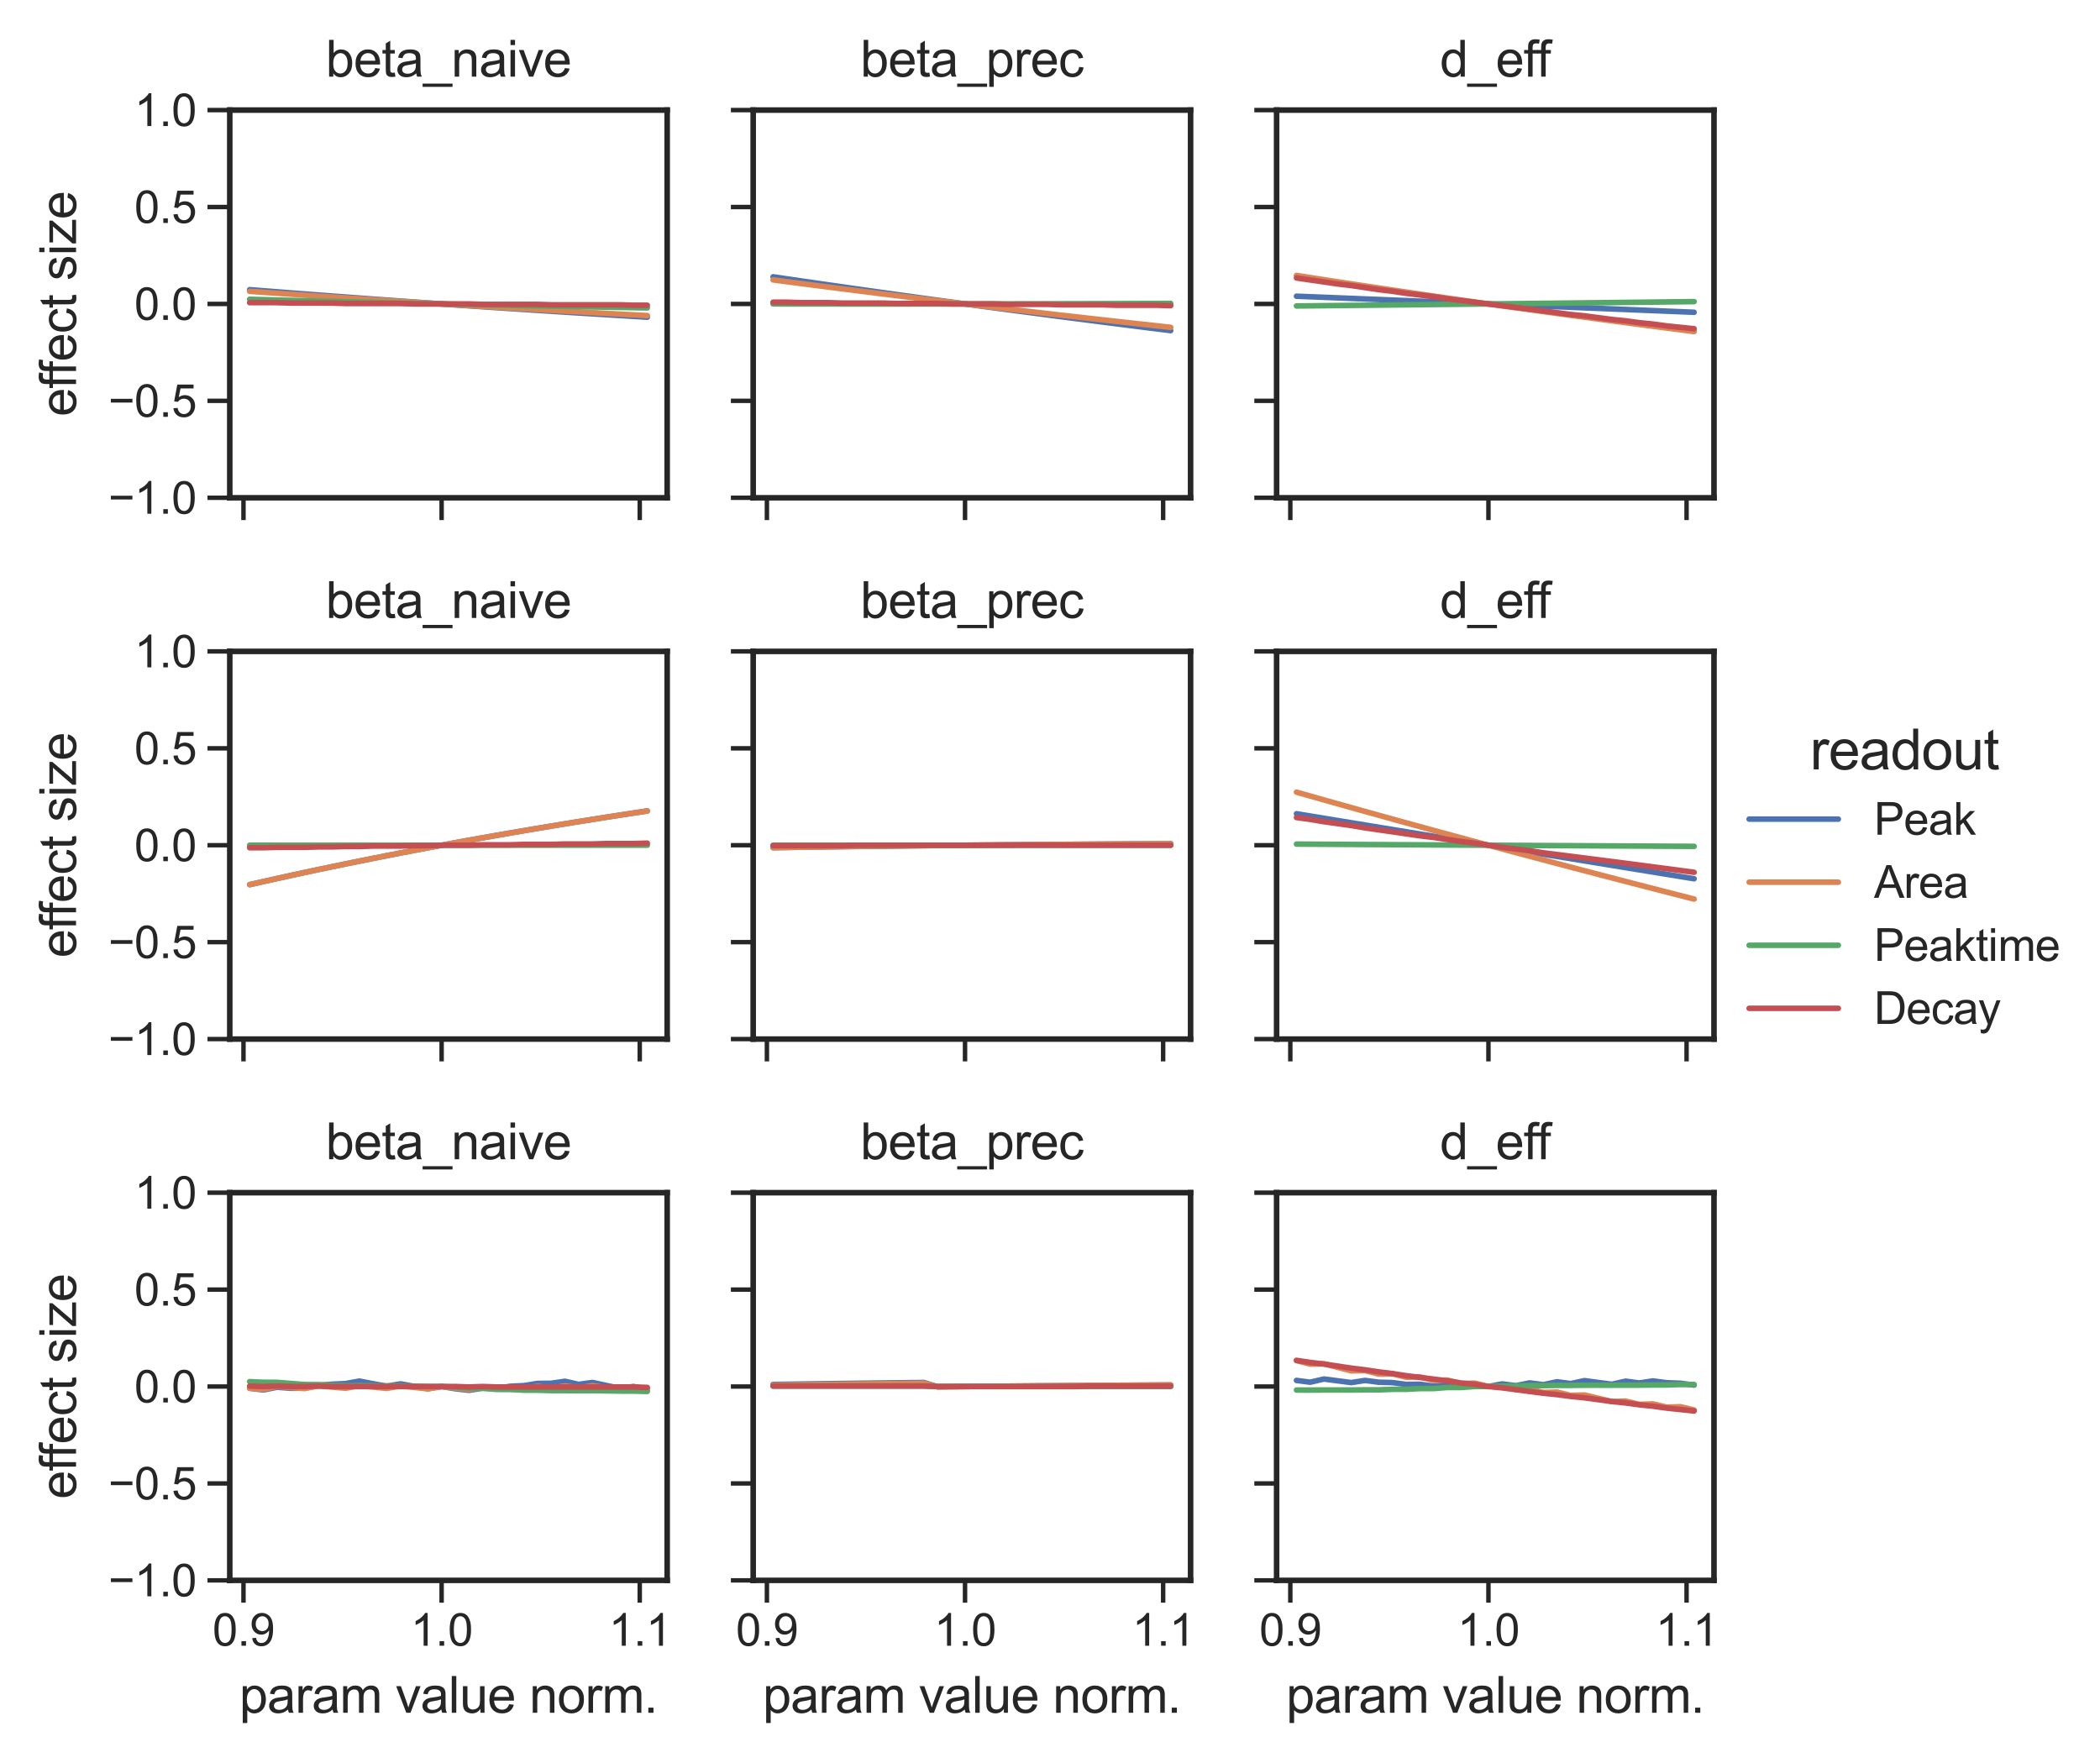 <?xml version="1.0" encoding="utf-8" standalone="no"?>
<!DOCTYPE svg PUBLIC "-//W3C//DTD SVG 1.1//EN"
  "http://www.w3.org/Graphics/SVG/1.1/DTD/svg11.dtd">
<svg xmlns:xlink="http://www.w3.org/1999/xlink" width="376.749pt" height="316.298pt" viewBox="0 0 376.749 316.298" xmlns="http://www.w3.org/2000/svg" version="1.1">
 <defs>
  <style type="text/css">*{stroke-linejoin: round; stroke-linecap: butt}</style>
 </defs>
 <g id="figure_1">
  <g id="patch_1">
   <path d="M 0 316.298 
L 376.749 316.298 
L 376.749 0 
L 0 0 
z
" style="fill: #ffffff"/>
  </g>
  <g id="axes_1">
   <g id="patch_2">
    <path d="M 41.223 89.31 
L 119.692 89.31 
L 119.692 19.752 
L 41.223 19.752 
z
" style="fill: #ffffff"/>
   </g>
   <g id="matplotlib.axis_1">
    <g id="xtick_1">
     <g id="line2d_1">
      <defs>
       <path id="m5b6d7c6f01" d="M 0 0 
L 0 4 
" style="stroke: #262626; stroke-width: 0.8"/>
      </defs>
      <g>
       <use xlink:href="#m5b6d7c6f01" x="43.683" y="89.31" style="fill: #262626; stroke: #262626; stroke-width: 0.8"/>
      </g>
     </g>
    </g>
    <g id="xtick_2">
     <g id="line2d_2">
      <g>
       <use xlink:href="#m5b6d7c6f01" x="79.228" y="89.31" style="fill: #262626; stroke: #262626; stroke-width: 0.8"/>
      </g>
     </g>
    </g>
    <g id="xtick_3">
     <g id="line2d_3">
      <g>
       <use xlink:href="#m5b6d7c6f01" x="114.773" y="89.31" style="fill: #262626; stroke: #262626; stroke-width: 0.8"/>
      </g>
     </g>
    </g>
   </g>
   <g id="matplotlib.axis_2">
    <g id="ytick_1">
     <g id="line2d_4">
      <defs>
       <path id="mb411e4ac84" d="M 0 0 
L -4 0 
" style="stroke: #262626; stroke-width: 0.8"/>
      </defs>
      <g>
       <use xlink:href="#mb411e4ac84" x="41.223" y="89.31" style="fill: #262626; stroke: #262626; stroke-width: 0.8"/>
      </g>
     </g>
     <g id="text_1">
      <!-- −1.0 -->
      <g style="fill: #262626" transform="translate(19.431 92.174)scale(0.08 -0.08)">
       <defs>
        <path id="ArialMT-2212" d="M 3381 1997 
L 356 1997 
L 356 2522 
L 3381 2522 
L 3381 1997 
z
" transform="scale(0.016)"/>
        <path id="ArialMT-31" d="M 2384 0 
L 1822 0 
L 1822 3584 
Q 1619 3391 1289 3197 
Q 959 3003 697 2906 
L 697 3450 
Q 1169 3672 1522 3987 
Q 1875 4303 2022 4600 
L 2384 4600 
L 2384 0 
z
" transform="scale(0.016)"/>
        <path id="ArialMT-2e" d="M 581 0 
L 581 641 
L 1222 641 
L 1222 0 
L 581 0 
z
" transform="scale(0.016)"/>
        <path id="ArialMT-30" d="M 266 2259 
Q 266 3072 433 3567 
Q 600 4063 929 4331 
Q 1259 4600 1759 4600 
Q 2128 4600 2406 4451 
Q 2684 4303 2865 4023 
Q 3047 3744 3150 3342 
Q 3253 2941 3253 2259 
Q 3253 1453 3087 958 
Q 2922 463 2592 192 
Q 2263 -78 1759 -78 
Q 1097 -78 719 397 
Q 266 969 266 2259 
z
M 844 2259 
Q 844 1131 1108 757 
Q 1372 384 1759 384 
Q 2147 384 2411 759 
Q 2675 1134 2675 2259 
Q 2675 3391 2411 3762 
Q 2147 4134 1753 4134 
Q 1366 4134 1134 3806 
Q 844 3388 844 2259 
z
" transform="scale(0.016)"/>
       </defs>
       <use xlink:href="#ArialMT-2212"/>
       <use xlink:href="#ArialMT-31" x="58.398"/>
       <use xlink:href="#ArialMT-2e" x="114.014"/>
       <use xlink:href="#ArialMT-30" x="141.797"/>
      </g>
     </g>
    </g>
    <g id="ytick_2">
     <g id="line2d_5">
      <g>
       <use xlink:href="#mb411e4ac84" x="41.223" y="71.921" style="fill: #262626; stroke: #262626; stroke-width: 0.8"/>
      </g>
     </g>
     <g id="text_2">
      <!-- −0.5 -->
      <g style="fill: #262626" transform="translate(19.431 74.784)scale(0.08 -0.08)">
       <defs>
        <path id="ArialMT-35" d="M 266 1200 
L 856 1250 
Q 922 819 1161 601 
Q 1400 384 1738 384 
Q 2144 384 2425 690 
Q 2706 997 2706 1503 
Q 2706 1984 2436 2262 
Q 2166 2541 1728 2541 
Q 1456 2541 1237 2417 
Q 1019 2294 894 2097 
L 366 2166 
L 809 4519 
L 3088 4519 
L 3088 3981 
L 1259 3981 
L 1013 2750 
Q 1425 3038 1878 3038 
Q 2478 3038 2890 2622 
Q 3303 2206 3303 1553 
Q 3303 931 2941 478 
Q 2500 -78 1738 -78 
Q 1113 -78 717 272 
Q 322 622 266 1200 
z
" transform="scale(0.016)"/>
       </defs>
       <use xlink:href="#ArialMT-2212"/>
       <use xlink:href="#ArialMT-30" x="58.398"/>
       <use xlink:href="#ArialMT-2e" x="114.014"/>
       <use xlink:href="#ArialMT-35" x="141.797"/>
      </g>
     </g>
    </g>
    <g id="ytick_3">
     <g id="line2d_6">
      <g>
       <use xlink:href="#mb411e4ac84" x="41.223" y="54.531" style="fill: #262626; stroke: #262626; stroke-width: 0.8"/>
      </g>
     </g>
     <g id="text_3">
      <!-- 0.0 -->
      <g style="fill: #262626" transform="translate(24.103 57.394)scale(0.08 -0.08)">
       <use xlink:href="#ArialMT-30"/>
       <use xlink:href="#ArialMT-2e" x="55.615"/>
       <use xlink:href="#ArialMT-30" x="83.398"/>
      </g>
     </g>
    </g>
    <g id="ytick_4">
     <g id="line2d_7">
      <g>
       <use xlink:href="#mb411e4ac84" x="41.223" y="37.141" style="fill: #262626; stroke: #262626; stroke-width: 0.8"/>
      </g>
     </g>
     <g id="text_4">
      <!-- 0.5 -->
      <g style="fill: #262626" transform="translate(24.103 40.005)scale(0.08 -0.08)">
       <use xlink:href="#ArialMT-30"/>
       <use xlink:href="#ArialMT-2e" x="55.615"/>
       <use xlink:href="#ArialMT-35" x="83.398"/>
      </g>
     </g>
    </g>
    <g id="ytick_5">
     <g id="line2d_8">
      <g>
       <use xlink:href="#mb411e4ac84" x="41.223" y="19.752" style="fill: #262626; stroke: #262626; stroke-width: 0.8"/>
      </g>
     </g>
     <g id="text_5">
      <!-- 1.0 -->
      <g style="fill: #262626" transform="translate(24.103 22.615)scale(0.08 -0.08)">
       <use xlink:href="#ArialMT-31"/>
       <use xlink:href="#ArialMT-2e" x="55.615"/>
       <use xlink:href="#ArialMT-30" x="83.398"/>
      </g>
     </g>
    </g>
    <g id="text_6">
     <!-- effect size -->
     <g style="fill: #262626" transform="translate(13.642 74.71)rotate(-90)scale(0.09 -0.09)">
      <defs>
       <path id="ArialMT-65" d="M 2694 1069 
L 3275 997 
Q 3138 488 2766 206 
Q 2394 -75 1816 -75 
Q 1088 -75 661 373 
Q 234 822 234 1631 
Q 234 2469 665 2931 
Q 1097 3394 1784 3394 
Q 2450 3394 2872 2941 
Q 3294 2488 3294 1666 
Q 3294 1616 3291 1516 
L 816 1516 
Q 847 969 1125 678 
Q 1403 388 1819 388 
Q 2128 388 2347 550 
Q 2566 713 2694 1069 
z
M 847 1978 
L 2700 1978 
Q 2663 2397 2488 2606 
Q 2219 2931 1791 2931 
Q 1403 2931 1139 2672 
Q 875 2413 847 1978 
z
" transform="scale(0.016)"/>
       <path id="ArialMT-66" d="M 556 0 
L 556 2881 
L 59 2881 
L 59 3319 
L 556 3319 
L 556 3672 
Q 556 4006 616 4169 
Q 697 4388 901 4523 
Q 1106 4659 1475 4659 
Q 1713 4659 2000 4603 
L 1916 4113 
Q 1741 4144 1584 4144 
Q 1328 4144 1222 4034 
Q 1116 3925 1116 3625 
L 1116 3319 
L 1763 3319 
L 1763 2881 
L 1116 2881 
L 1116 0 
L 556 0 
z
" transform="scale(0.016)"/>
       <path id="ArialMT-63" d="M 2588 1216 
L 3141 1144 
Q 3050 572 2676 248 
Q 2303 -75 1759 -75 
Q 1078 -75 664 370 
Q 250 816 250 1647 
Q 250 2184 428 2587 
Q 606 2991 970 3192 
Q 1334 3394 1763 3394 
Q 2303 3394 2647 3120 
Q 2991 2847 3088 2344 
L 2541 2259 
Q 2463 2594 2264 2762 
Q 2066 2931 1784 2931 
Q 1359 2931 1093 2626 
Q 828 2322 828 1663 
Q 828 994 1084 691 
Q 1341 388 1753 388 
Q 2084 388 2306 591 
Q 2528 794 2588 1216 
z
" transform="scale(0.016)"/>
       <path id="ArialMT-74" d="M 1650 503 
L 1731 6 
Q 1494 -44 1306 -44 
Q 1000 -44 831 53 
Q 663 150 594 308 
Q 525 466 525 972 
L 525 2881 
L 113 2881 
L 113 3319 
L 525 3319 
L 525 4141 
L 1084 4478 
L 1084 3319 
L 1650 3319 
L 1650 2881 
L 1084 2881 
L 1084 941 
Q 1084 700 1114 631 
Q 1144 563 1211 522 
Q 1278 481 1403 481 
Q 1497 481 1650 503 
z
" transform="scale(0.016)"/>
       <path id="ArialMT-20" transform="scale(0.016)"/>
       <path id="ArialMT-73" d="M 197 991 
L 753 1078 
Q 800 744 1014 566 
Q 1228 388 1613 388 
Q 2000 388 2187 545 
Q 2375 703 2375 916 
Q 2375 1106 2209 1216 
Q 2094 1291 1634 1406 
Q 1016 1563 777 1677 
Q 538 1791 414 1992 
Q 291 2194 291 2438 
Q 291 2659 392 2848 
Q 494 3038 669 3163 
Q 800 3259 1026 3326 
Q 1253 3394 1513 3394 
Q 1903 3394 2198 3281 
Q 2494 3169 2634 2976 
Q 2775 2784 2828 2463 
L 2278 2388 
Q 2241 2644 2061 2787 
Q 1881 2931 1553 2931 
Q 1166 2931 1000 2803 
Q 834 2675 834 2503 
Q 834 2394 903 2306 
Q 972 2216 1119 2156 
Q 1203 2125 1616 2013 
Q 2213 1853 2448 1751 
Q 2684 1650 2818 1456 
Q 2953 1263 2953 975 
Q 2953 694 2789 445 
Q 2625 197 2315 61 
Q 2006 -75 1616 -75 
Q 969 -75 630 194 
Q 291 463 197 991 
z
" transform="scale(0.016)"/>
       <path id="ArialMT-69" d="M 425 3934 
L 425 4581 
L 988 4581 
L 988 3934 
L 425 3934 
z
M 425 0 
L 425 3319 
L 988 3319 
L 988 0 
L 425 0 
z
" transform="scale(0.016)"/>
       <path id="ArialMT-7a" d="M 125 0 
L 125 456 
L 2238 2881 
Q 1878 2863 1603 2863 
L 250 2863 
L 250 3319 
L 2963 3319 
L 2963 2947 
L 1166 841 
L 819 456 
Q 1197 484 1528 484 
L 3063 484 
L 3063 0 
L 125 0 
z
" transform="scale(0.016)"/>
      </defs>
      <use xlink:href="#ArialMT-65"/>
      <use xlink:href="#ArialMT-66" x="55.615"/>
      <use xlink:href="#ArialMT-66" x="81.648"/>
      <use xlink:href="#ArialMT-65" x="109.432"/>
      <use xlink:href="#ArialMT-63" x="165.047"/>
      <use xlink:href="#ArialMT-74" x="215.047"/>
      <use xlink:href="#ArialMT-20" x="242.83"/>
      <use xlink:href="#ArialMT-73" x="270.613"/>
      <use xlink:href="#ArialMT-69" x="320.613"/>
      <use xlink:href="#ArialMT-7a" x="342.83"/>
      <use xlink:href="#ArialMT-65" x="392.83"/>
     </g>
    </g>
   </g>
   <g id="line2d_9">
    <path d="M 44.79 51.972 
L 47.25 52.168 
L 49.71 52.361 
L 52.17 52.552 
L 54.629 52.741 
L 57.089 52.928 
L 59.549 53.114 
L 62.009 53.297 
L 64.469 53.479 
L 66.929 53.659 
L 69.388 53.837 
L 71.848 54.013 
L 74.308 54.187 
L 76.768 54.36 
L 79.228 54.531 
L 81.688 54.701 
L 84.148 54.868 
L 86.607 55.034 
L 89.067 55.199 
L 91.527 55.362 
L 93.987 55.523 
L 96.447 55.683 
L 98.907 55.841 
L 101.366 55.998 
L 103.826 56.153 
L 106.286 56.308 
L 108.746 56.46 
L 111.206 56.611 
L 113.666 56.761 
L 116.126 56.91 
" clip-path="url(#p2e8a1b3c00)" style="fill: none; stroke: #4c72b0; stroke-linecap: round"/>
   </g>
   <g id="line2d_10">
    <path d="M 44.79 52.269 
L 47.25 52.442 
L 49.71 52.613 
L 52.17 52.782 
L 54.629 52.95 
L 57.089 53.116 
L 59.549 53.28 
L 62.009 53.442 
L 64.469 53.602 
L 66.929 53.761 
L 69.388 53.918 
L 71.848 54.074 
L 74.308 54.228 
L 76.768 54.38 
L 79.228 54.531 
L 81.688 54.68 
L 84.148 54.828 
L 86.607 54.975 
L 89.067 55.119 
L 91.527 55.263 
L 93.987 55.405 
L 96.447 55.546 
L 98.907 55.685 
L 101.366 55.823 
L 103.826 55.959 
L 106.286 56.095 
L 108.746 56.228 
L 111.206 56.361 
L 113.666 56.493 
L 116.126 56.623 
" clip-path="url(#p2e8a1b3c00)" style="fill: none; stroke: #dd8452; stroke-linecap: round"/>
   </g>
   <g id="line2d_11">
    <path d="M 44.79 53.697 
L 47.25 53.763 
L 49.71 53.828 
L 52.17 53.892 
L 54.629 53.955 
L 57.089 54.017 
L 59.549 54.078 
L 62.009 54.137 
L 64.469 54.196 
L 66.929 54.254 
L 69.388 54.311 
L 71.848 54.368 
L 74.308 54.423 
L 76.768 54.477 
L 79.228 54.531 
L 81.688 54.584 
L 84.148 54.636 
L 86.607 54.687 
L 89.067 54.737 
L 91.527 54.787 
L 93.987 54.836 
L 96.447 54.884 
L 98.907 54.932 
L 101.366 54.978 
L 103.826 55.024 
L 106.286 55.07 
L 108.746 55.114 
L 111.206 55.158 
L 113.666 55.202 
L 116.126 55.245 
" clip-path="url(#p2e8a1b3c00)" style="fill: none; stroke: #55a868; stroke-linecap: round"/>
   </g>
   <g id="line2d_12">
    <path d="M 44.79 54.299 
L 47.25 54.299 
L 49.71 54.299 
L 52.17 54.376 
L 54.629 54.376 
L 57.089 54.376 
L 59.549 54.376 
L 62.009 54.453 
L 64.469 54.453 
L 66.929 54.453 
L 69.388 54.453 
L 71.848 54.453 
L 74.308 54.531 
L 76.768 54.531 
L 79.228 54.531 
L 81.688 54.531 
L 84.148 54.531 
L 86.607 54.609 
L 89.067 54.609 
L 91.527 54.609 
L 93.987 54.609 
L 96.447 54.609 
L 98.907 54.687 
L 101.366 54.687 
L 103.826 54.687 
L 106.286 54.687 
L 108.746 54.687 
L 111.206 54.687 
L 113.666 54.765 
L 116.126 54.765 
" clip-path="url(#p2e8a1b3c00)" style="fill: none; stroke: #c44e52; stroke-linecap: round"/>
   </g>
   <g id="line2d_13"/>
   <g id="line2d_14"/>
   <g id="line2d_15"/>
   <g id="line2d_16"/>
   <g id="patch_3">
    <path d="M 41.223 89.31 
L 41.223 19.752 
" style="fill: none; stroke: #262626; stroke-linejoin: miter; stroke-linecap: square"/>
   </g>
   <g id="patch_4">
    <path d="M 119.692 89.31 
L 119.692 19.752 
" style="fill: none; stroke: #262626; stroke-linejoin: miter; stroke-linecap: square"/>
   </g>
   <g id="patch_5">
    <path d="M 41.223 89.31 
L 119.692 89.31 
" style="fill: none; stroke: #262626; stroke-linejoin: miter; stroke-linecap: square"/>
   </g>
   <g id="patch_6">
    <path d="M 41.223 19.752 
L 119.692 19.752 
" style="fill: none; stroke: #262626; stroke-linejoin: miter; stroke-linecap: square"/>
   </g>
   <g id="text_7">
    <!-- beta_naive -->
    <g style="fill: #262626" transform="translate(58.441 13.752)scale(0.09 -0.09)">
     <defs>
      <path id="ArialMT-62" d="M 941 0 
L 419 0 
L 419 4581 
L 981 4581 
L 981 2947 
Q 1338 3394 1891 3394 
Q 2197 3394 2470 3270 
Q 2744 3147 2920 2923 
Q 3097 2700 3197 2384 
Q 3297 2069 3297 1709 
Q 3297 856 2875 390 
Q 2453 -75 1863 -75 
Q 1275 -75 941 416 
L 941 0 
z
M 934 1684 
Q 934 1088 1097 822 
Q 1363 388 1816 388 
Q 2184 388 2453 708 
Q 2722 1028 2722 1663 
Q 2722 2313 2464 2622 
Q 2206 2931 1841 2931 
Q 1472 2931 1203 2611 
Q 934 2291 934 1684 
z
" transform="scale(0.016)"/>
      <path id="ArialMT-61" d="M 2588 409 
Q 2275 144 1986 34 
Q 1697 -75 1366 -75 
Q 819 -75 525 192 
Q 231 459 231 875 
Q 231 1119 342 1320 
Q 453 1522 633 1644 
Q 813 1766 1038 1828 
Q 1203 1872 1538 1913 
Q 2219 1994 2541 2106 
Q 2544 2222 2544 2253 
Q 2544 2597 2384 2738 
Q 2169 2928 1744 2928 
Q 1347 2928 1158 2789 
Q 969 2650 878 2297 
L 328 2372 
Q 403 2725 575 2942 
Q 747 3159 1072 3276 
Q 1397 3394 1825 3394 
Q 2250 3394 2515 3294 
Q 2781 3194 2906 3042 
Q 3031 2891 3081 2659 
Q 3109 2516 3109 2141 
L 3109 1391 
Q 3109 606 3145 398 
Q 3181 191 3288 0 
L 2700 0 
Q 2613 175 2588 409 
z
M 2541 1666 
Q 2234 1541 1622 1453 
Q 1275 1403 1131 1340 
Q 988 1278 909 1158 
Q 831 1038 831 891 
Q 831 666 1001 516 
Q 1172 366 1500 366 
Q 1825 366 2078 508 
Q 2331 650 2450 897 
Q 2541 1088 2541 1459 
L 2541 1666 
z
" transform="scale(0.016)"/>
      <path id="ArialMT-5f" d="M -97 -1272 
L -97 -866 
L 3631 -866 
L 3631 -1272 
L -97 -1272 
z
" transform="scale(0.016)"/>
      <path id="ArialMT-6e" d="M 422 0 
L 422 3319 
L 928 3319 
L 928 2847 
Q 1294 3394 1984 3394 
Q 2284 3394 2536 3286 
Q 2788 3178 2913 3003 
Q 3038 2828 3088 2588 
Q 3119 2431 3119 2041 
L 3119 0 
L 2556 0 
L 2556 2019 
Q 2556 2363 2490 2533 
Q 2425 2703 2258 2804 
Q 2091 2906 1866 2906 
Q 1506 2906 1245 2678 
Q 984 2450 984 1813 
L 984 0 
L 422 0 
z
" transform="scale(0.016)"/>
      <path id="ArialMT-76" d="M 1344 0 
L 81 3319 
L 675 3319 
L 1388 1331 
Q 1503 1009 1600 663 
Q 1675 925 1809 1294 
L 2547 3319 
L 3125 3319 
L 1869 0 
L 1344 0 
z
" transform="scale(0.016)"/>
     </defs>
     <use xlink:href="#ArialMT-62"/>
     <use xlink:href="#ArialMT-65" x="55.615"/>
     <use xlink:href="#ArialMT-74" x="111.23"/>
     <use xlink:href="#ArialMT-61" x="139.014"/>
     <use xlink:href="#ArialMT-5f" x="194.629"/>
     <use xlink:href="#ArialMT-6e" x="250.244"/>
     <use xlink:href="#ArialMT-61" x="305.859"/>
     <use xlink:href="#ArialMT-69" x="361.475"/>
     <use xlink:href="#ArialMT-76" x="383.691"/>
     <use xlink:href="#ArialMT-65" x="433.691"/>
    </g>
   </g>
  </g>
  <g id="axes_2">
   <g id="patch_7">
    <path d="M 135.126 89.31 
L 213.595 89.31 
L 213.595 19.752 
L 135.126 19.752 
z
" style="fill: #ffffff"/>
   </g>
   <g id="matplotlib.axis_3">
    <g id="xtick_4">
     <g id="line2d_17">
      <g>
       <use xlink:href="#m5b6d7c6f01" x="137.586" y="89.31" style="fill: #262626; stroke: #262626; stroke-width: 0.8"/>
      </g>
     </g>
    </g>
    <g id="xtick_5">
     <g id="line2d_18">
      <g>
       <use xlink:href="#m5b6d7c6f01" x="173.13" y="89.31" style="fill: #262626; stroke: #262626; stroke-width: 0.8"/>
      </g>
     </g>
    </g>
    <g id="xtick_6">
     <g id="line2d_19">
      <g>
       <use xlink:href="#m5b6d7c6f01" x="208.675" y="89.31" style="fill: #262626; stroke: #262626; stroke-width: 0.8"/>
      </g>
     </g>
    </g>
   </g>
   <g id="matplotlib.axis_4">
    <g id="ytick_6">
     <g id="line2d_20">
      <g>
       <use xlink:href="#mb411e4ac84" x="135.126" y="89.31" style="fill: #262626; stroke: #262626; stroke-width: 0.8"/>
      </g>
     </g>
    </g>
    <g id="ytick_7">
     <g id="line2d_21">
      <g>
       <use xlink:href="#mb411e4ac84" x="135.126" y="71.921" style="fill: #262626; stroke: #262626; stroke-width: 0.8"/>
      </g>
     </g>
    </g>
    <g id="ytick_8">
     <g id="line2d_22">
      <g>
       <use xlink:href="#mb411e4ac84" x="135.126" y="54.531" style="fill: #262626; stroke: #262626; stroke-width: 0.8"/>
      </g>
     </g>
    </g>
    <g id="ytick_9">
     <g id="line2d_23">
      <g>
       <use xlink:href="#mb411e4ac84" x="135.126" y="37.141" style="fill: #262626; stroke: #262626; stroke-width: 0.8"/>
      </g>
     </g>
    </g>
    <g id="ytick_10">
     <g id="line2d_24">
      <g>
       <use xlink:href="#mb411e4ac84" x="135.126" y="19.752" style="fill: #262626; stroke: #262626; stroke-width: 0.8"/>
      </g>
     </g>
    </g>
   </g>
   <g id="line2d_25">
    <path d="M 138.693 49.666 
L 141.152 50.028 
L 143.612 50.387 
L 146.072 50.744 
L 148.532 51.099 
L 150.992 51.452 
L 153.452 51.803 
L 155.912 52.151 
L 158.371 52.497 
L 160.831 52.841 
L 163.291 53.183 
L 165.751 53.523 
L 168.211 53.861 
L 170.671 54.197 
L 173.13 54.531 
L 175.59 54.863 
L 178.05 55.193 
L 180.51 55.521 
L 182.97 55.848 
L 185.43 56.172 
L 187.889 56.494 
L 190.349 56.815 
L 192.809 57.134 
L 195.269 57.451 
L 197.729 57.766 
L 200.189 58.08 
L 202.649 58.392 
L 205.108 58.702 
L 207.568 59.01 
L 210.028 59.317 
" clip-path="url(#p9a3b0b4fb1)" style="fill: none; stroke: #4c72b0; stroke-linecap: round"/>
   </g>
   <g id="line2d_26">
    <path d="M 138.693 50.218 
L 141.152 50.54 
L 143.612 50.86 
L 146.072 51.178 
L 148.532 51.493 
L 150.992 51.806 
L 153.452 52.117 
L 155.912 52.426 
L 158.371 52.733 
L 160.831 53.038 
L 163.291 53.34 
L 165.751 53.641 
L 168.211 53.94 
L 170.671 54.236 
L 173.13 54.531 
L 175.59 54.824 
L 178.05 55.115 
L 180.51 55.404 
L 182.97 55.691 
L 185.43 55.976 
L 187.889 56.259 
L 190.349 56.541 
L 192.809 56.821 
L 195.269 57.099 
L 197.729 57.375 
L 200.189 57.649 
L 202.649 57.922 
L 205.108 58.193 
L 207.568 58.463 
L 210.028 58.731 
" clip-path="url(#p9a3b0b4fb1)" style="fill: none; stroke: #dd8452; stroke-linecap: round"/>
   </g>
   <g id="line2d_27">
    <path d="M 138.693 54.529 
L 141.152 54.533 
L 143.612 54.536 
L 146.072 54.538 
L 148.532 54.54 
L 150.992 54.541 
L 153.452 54.542 
L 155.912 54.542 
L 158.371 54.542 
L 160.831 54.542 
L 163.291 54.541 
L 165.751 54.539 
L 168.211 54.537 
L 170.671 54.534 
L 173.13 54.531 
L 175.59 54.528 
L 178.05 54.524 
L 180.51 54.519 
L 182.97 54.514 
L 185.43 54.509 
L 187.889 54.504 
L 190.349 54.497 
L 192.809 54.491 
L 195.269 54.484 
L 197.729 54.477 
L 200.189 54.469 
L 202.649 54.461 
L 205.108 54.453 
L 207.568 54.444 
L 210.028 54.435 
" clip-path="url(#p9a3b0b4fb1)" style="fill: none; stroke: #55a868; stroke-linecap: round"/>
   </g>
   <g id="line2d_28">
    <path d="M 138.693 54.221 
L 141.152 54.221 
L 143.612 54.299 
L 146.072 54.299 
L 148.532 54.299 
L 150.992 54.376 
L 153.452 54.376 
L 155.912 54.376 
L 158.371 54.376 
L 160.831 54.453 
L 163.291 54.453 
L 165.751 54.453 
L 168.211 54.453 
L 170.671 54.531 
L 173.13 54.531 
L 175.59 54.531 
L 178.05 54.531 
L 180.51 54.609 
L 182.97 54.609 
L 185.43 54.609 
L 187.889 54.609 
L 190.349 54.687 
L 192.809 54.687 
L 195.269 54.687 
L 197.729 54.687 
L 200.189 54.765 
L 202.649 54.765 
L 205.108 54.765 
L 207.568 54.765 
L 210.028 54.843 
" clip-path="url(#p9a3b0b4fb1)" style="fill: none; stroke: #c44e52; stroke-linecap: round"/>
   </g>
   <g id="patch_8">
    <path d="M 135.126 89.31 
L 135.126 19.752 
" style="fill: none; stroke: #262626; stroke-linejoin: miter; stroke-linecap: square"/>
   </g>
   <g id="patch_9">
    <path d="M 213.595 89.31 
L 213.595 19.752 
" style="fill: none; stroke: #262626; stroke-linejoin: miter; stroke-linecap: square"/>
   </g>
   <g id="patch_10">
    <path d="M 135.126 89.31 
L 213.595 89.31 
" style="fill: none; stroke: #262626; stroke-linejoin: miter; stroke-linecap: square"/>
   </g>
   <g id="patch_11">
    <path d="M 135.126 19.752 
L 213.595 19.752 
" style="fill: none; stroke: #262626; stroke-linejoin: miter; stroke-linecap: square"/>
   </g>
   <g id="text_8">
    <!-- beta_prec -->
    <g style="fill: #262626" transform="translate(154.347 13.752)scale(0.09 -0.09)">
     <defs>
      <path id="ArialMT-70" d="M 422 -1272 
L 422 3319 
L 934 3319 
L 934 2888 
Q 1116 3141 1344 3267 
Q 1572 3394 1897 3394 
Q 2322 3394 2647 3175 
Q 2972 2956 3137 2557 
Q 3303 2159 3303 1684 
Q 3303 1175 3120 767 
Q 2938 359 2589 142 
Q 2241 -75 1856 -75 
Q 1575 -75 1351 44 
Q 1128 163 984 344 
L 984 -1272 
L 422 -1272 
z
M 931 1641 
Q 931 1000 1190 694 
Q 1450 388 1819 388 
Q 2194 388 2461 705 
Q 2728 1022 2728 1688 
Q 2728 2322 2467 2637 
Q 2206 2953 1844 2953 
Q 1484 2953 1207 2617 
Q 931 2281 931 1641 
z
" transform="scale(0.016)"/>
      <path id="ArialMT-72" d="M 416 0 
L 416 3319 
L 922 3319 
L 922 2816 
Q 1116 3169 1280 3281 
Q 1444 3394 1641 3394 
Q 1925 3394 2219 3213 
L 2025 2691 
Q 1819 2813 1613 2813 
Q 1428 2813 1281 2702 
Q 1134 2591 1072 2394 
Q 978 2094 978 1738 
L 978 0 
L 416 0 
z
" transform="scale(0.016)"/>
     </defs>
     <use xlink:href="#ArialMT-62"/>
     <use xlink:href="#ArialMT-65" x="55.615"/>
     <use xlink:href="#ArialMT-74" x="111.23"/>
     <use xlink:href="#ArialMT-61" x="139.014"/>
     <use xlink:href="#ArialMT-5f" x="194.629"/>
     <use xlink:href="#ArialMT-70" x="250.244"/>
     <use xlink:href="#ArialMT-72" x="305.859"/>
     <use xlink:href="#ArialMT-65" x="339.16"/>
     <use xlink:href="#ArialMT-63" x="394.775"/>
    </g>
   </g>
  </g>
  <g id="axes_3">
   <g id="patch_12">
    <path d="M 229.028 89.31 
L 307.497 89.31 
L 307.497 19.752 
L 229.028 19.752 
z
" style="fill: #ffffff"/>
   </g>
   <g id="matplotlib.axis_5">
    <g id="xtick_7">
     <g id="line2d_29">
      <g>
       <use xlink:href="#m5b6d7c6f01" x="231.488" y="89.31" style="fill: #262626; stroke: #262626; stroke-width: 0.8"/>
      </g>
     </g>
    </g>
    <g id="xtick_8">
     <g id="line2d_30">
      <g>
       <use xlink:href="#m5b6d7c6f01" x="267.033" y="89.31" style="fill: #262626; stroke: #262626; stroke-width: 0.8"/>
      </g>
     </g>
    </g>
    <g id="xtick_9">
     <g id="line2d_31">
      <g>
       <use xlink:href="#m5b6d7c6f01" x="302.578" y="89.31" style="fill: #262626; stroke: #262626; stroke-width: 0.8"/>
      </g>
     </g>
    </g>
   </g>
   <g id="matplotlib.axis_6">
    <g id="ytick_11">
     <g id="line2d_32">
      <g>
       <use xlink:href="#mb411e4ac84" x="229.028" y="89.31" style="fill: #262626; stroke: #262626; stroke-width: 0.8"/>
      </g>
     </g>
    </g>
    <g id="ytick_12">
     <g id="line2d_33">
      <g>
       <use xlink:href="#mb411e4ac84" x="229.028" y="71.921" style="fill: #262626; stroke: #262626; stroke-width: 0.8"/>
      </g>
     </g>
    </g>
    <g id="ytick_13">
     <g id="line2d_34">
      <g>
       <use xlink:href="#mb411e4ac84" x="229.028" y="54.531" style="fill: #262626; stroke: #262626; stroke-width: 0.8"/>
      </g>
     </g>
    </g>
    <g id="ytick_14">
     <g id="line2d_35">
      <g>
       <use xlink:href="#mb411e4ac84" x="229.028" y="37.141" style="fill: #262626; stroke: #262626; stroke-width: 0.8"/>
      </g>
     </g>
    </g>
    <g id="ytick_15">
     <g id="line2d_36">
      <g>
       <use xlink:href="#mb411e4ac84" x="229.028" y="19.752" style="fill: #262626; stroke: #262626; stroke-width: 0.8"/>
      </g>
     </g>
    </g>
   </g>
   <g id="line2d_37">
    <path d="M 232.595 53.145 
L 235.055 53.244 
L 237.515 53.342 
L 239.975 53.441 
L 242.435 53.54 
L 244.894 53.639 
L 247.354 53.738 
L 249.814 53.837 
L 252.274 53.936 
L 254.734 54.035 
L 257.194 54.134 
L 259.653 54.233 
L 262.113 54.332 
L 264.573 54.432 
L 267.033 54.531 
L 269.493 54.63 
L 271.953 54.73 
L 274.413 54.829 
L 276.872 54.929 
L 279.332 55.029 
L 281.792 55.128 
L 284.252 55.228 
L 286.712 55.328 
L 289.172 55.428 
L 291.631 55.528 
L 294.091 55.628 
L 296.551 55.728 
L 299.011 55.828 
L 301.471 55.928 
L 303.931 56.029 
" clip-path="url(#pa91dd88dab)" style="fill: none; stroke: #4c72b0; stroke-linecap: round"/>
   </g>
   <g id="line2d_38">
    <path d="M 232.595 49.418 
L 235.055 49.801 
L 237.515 50.181 
L 239.975 50.558 
L 242.435 50.933 
L 244.894 51.304 
L 247.354 51.673 
L 249.814 52.039 
L 252.274 52.403 
L 254.734 52.764 
L 257.194 53.122 
L 259.653 53.478 
L 262.113 53.832 
L 264.573 54.183 
L 267.033 54.531 
L 269.493 54.877 
L 271.953 55.221 
L 274.413 55.562 
L 276.872 55.901 
L 279.332 56.238 
L 281.792 56.572 
L 284.252 56.905 
L 286.712 57.235 
L 289.172 57.563 
L 291.631 57.888 
L 294.091 58.212 
L 296.551 58.534 
L 299.011 58.853 
L 301.471 59.171 
L 303.931 59.487 
" clip-path="url(#pa91dd88dab)" style="fill: none; stroke: #dd8452; stroke-linecap: round"/>
   </g>
   <g id="line2d_39">
    <path d="M 232.595 54.897 
L 235.055 54.872 
L 237.515 54.846 
L 239.975 54.82 
L 242.435 54.795 
L 244.894 54.769 
L 247.354 54.743 
L 249.814 54.717 
L 252.274 54.691 
L 254.734 54.664 
L 257.194 54.638 
L 259.653 54.611 
L 262.113 54.585 
L 264.573 54.558 
L 267.033 54.531 
L 269.493 54.504 
L 271.953 54.477 
L 274.413 54.45 
L 276.872 54.423 
L 279.332 54.395 
L 281.792 54.368 
L 284.252 54.34 
L 286.712 54.312 
L 289.172 54.285 
L 291.631 54.257 
L 294.091 54.229 
L 296.551 54.201 
L 299.011 54.173 
L 301.471 54.144 
L 303.931 54.116 
" clip-path="url(#pa91dd88dab)" style="fill: none; stroke: #55a868; stroke-linecap: round"/>
   </g>
   <g id="line2d_40">
    <path d="M 232.595 49.876 
L 235.055 50.23 
L 237.515 50.586 
L 239.975 50.946 
L 242.435 51.235 
L 244.894 51.599 
L 247.354 51.965 
L 249.814 52.26 
L 252.274 52.632 
L 254.734 52.931 
L 257.194 53.232 
L 259.653 53.61 
L 262.113 53.915 
L 264.573 54.222 
L 267.033 54.531 
L 269.493 54.842 
L 271.953 55.154 
L 274.413 55.469 
L 276.872 55.786 
L 279.332 56.104 
L 281.792 56.425 
L 284.252 56.667 
L 286.712 56.991 
L 289.172 57.317 
L 291.631 57.563 
L 294.091 57.893 
L 296.551 58.142 
L 299.011 58.476 
L 301.471 58.728 
L 303.931 58.982 
" clip-path="url(#pa91dd88dab)" style="fill: none; stroke: #c44e52; stroke-linecap: round"/>
   </g>
   <g id="patch_13">
    <path d="M 229.028 89.31 
L 229.028 19.752 
" style="fill: none; stroke: #262626; stroke-linejoin: miter; stroke-linecap: square"/>
   </g>
   <g id="patch_14">
    <path d="M 307.497 89.31 
L 307.497 19.752 
" style="fill: none; stroke: #262626; stroke-linejoin: miter; stroke-linecap: square"/>
   </g>
   <g id="patch_15">
    <path d="M 229.028 89.31 
L 307.497 89.31 
" style="fill: none; stroke: #262626; stroke-linejoin: miter; stroke-linecap: square"/>
   </g>
   <g id="patch_16">
    <path d="M 229.028 19.752 
L 307.497 19.752 
" style="fill: none; stroke: #262626; stroke-linejoin: miter; stroke-linecap: square"/>
   </g>
   <g id="text_9">
    <!-- d_eff -->
    <g style="fill: #262626" transform="translate(258.334 13.752)scale(0.09 -0.09)">
     <defs>
      <path id="ArialMT-64" d="M 2575 0 
L 2575 419 
Q 2259 -75 1647 -75 
Q 1250 -75 917 144 
Q 584 363 401 755 
Q 219 1147 219 1656 
Q 219 2153 384 2558 
Q 550 2963 881 3178 
Q 1213 3394 1622 3394 
Q 1922 3394 2156 3267 
Q 2391 3141 2538 2938 
L 2538 4581 
L 3097 4581 
L 3097 0 
L 2575 0 
z
M 797 1656 
Q 797 1019 1065 703 
Q 1334 388 1700 388 
Q 2069 388 2326 689 
Q 2584 991 2584 1609 
Q 2584 2291 2321 2609 
Q 2059 2928 1675 2928 
Q 1300 2928 1048 2622 
Q 797 2316 797 1656 
z
" transform="scale(0.016)"/>
     </defs>
     <use xlink:href="#ArialMT-64"/>
     <use xlink:href="#ArialMT-5f" x="55.615"/>
     <use xlink:href="#ArialMT-65" x="111.23"/>
     <use xlink:href="#ArialMT-66" x="166.846"/>
     <use xlink:href="#ArialMT-66" x="192.879"/>
    </g>
   </g>
  </g>
  <g id="axes_4">
   <g id="patch_17">
    <path d="M 41.223 186.43 
L 119.692 186.43 
L 119.692 116.872 
L 41.223 116.872 
z
" style="fill: #ffffff"/>
   </g>
   <g id="matplotlib.axis_7">
    <g id="xtick_10">
     <g id="line2d_41">
      <g>
       <use xlink:href="#m5b6d7c6f01" x="43.683" y="186.43" style="fill: #262626; stroke: #262626; stroke-width: 0.8"/>
      </g>
     </g>
    </g>
    <g id="xtick_11">
     <g id="line2d_42">
      <g>
       <use xlink:href="#m5b6d7c6f01" x="79.228" y="186.43" style="fill: #262626; stroke: #262626; stroke-width: 0.8"/>
      </g>
     </g>
    </g>
    <g id="xtick_12">
     <g id="line2d_43">
      <g>
       <use xlink:href="#m5b6d7c6f01" x="114.773" y="186.43" style="fill: #262626; stroke: #262626; stroke-width: 0.8"/>
      </g>
     </g>
    </g>
   </g>
   <g id="matplotlib.axis_8">
    <g id="ytick_16">
     <g id="line2d_44">
      <g>
       <use xlink:href="#mb411e4ac84" x="41.223" y="186.43" style="fill: #262626; stroke: #262626; stroke-width: 0.8"/>
      </g>
     </g>
     <g id="text_10">
      <!-- −1.0 -->
      <g style="fill: #262626" transform="translate(19.431 189.294)scale(0.08 -0.08)">
       <use xlink:href="#ArialMT-2212"/>
       <use xlink:href="#ArialMT-31" x="58.398"/>
       <use xlink:href="#ArialMT-2e" x="114.014"/>
       <use xlink:href="#ArialMT-30" x="141.797"/>
      </g>
     </g>
    </g>
    <g id="ytick_17">
     <g id="line2d_45">
      <g>
       <use xlink:href="#mb411e4ac84" x="41.223" y="169.041" style="fill: #262626; stroke: #262626; stroke-width: 0.8"/>
      </g>
     </g>
     <g id="text_11">
      <!-- −0.5 -->
      <g style="fill: #262626" transform="translate(19.431 171.904)scale(0.08 -0.08)">
       <use xlink:href="#ArialMT-2212"/>
       <use xlink:href="#ArialMT-30" x="58.398"/>
       <use xlink:href="#ArialMT-2e" x="114.014"/>
       <use xlink:href="#ArialMT-35" x="141.797"/>
      </g>
     </g>
    </g>
    <g id="ytick_18">
     <g id="line2d_46">
      <g>
       <use xlink:href="#mb411e4ac84" x="41.223" y="151.651" style="fill: #262626; stroke: #262626; stroke-width: 0.8"/>
      </g>
     </g>
     <g id="text_12">
      <!-- 0.0 -->
      <g style="fill: #262626" transform="translate(24.103 154.514)scale(0.08 -0.08)">
       <use xlink:href="#ArialMT-30"/>
       <use xlink:href="#ArialMT-2e" x="55.615"/>
       <use xlink:href="#ArialMT-30" x="83.398"/>
      </g>
     </g>
    </g>
    <g id="ytick_19">
     <g id="line2d_47">
      <g>
       <use xlink:href="#mb411e4ac84" x="41.223" y="134.261" style="fill: #262626; stroke: #262626; stroke-width: 0.8"/>
      </g>
     </g>
     <g id="text_13">
      <!-- 0.5 -->
      <g style="fill: #262626" transform="translate(24.103 137.125)scale(0.08 -0.08)">
       <use xlink:href="#ArialMT-30"/>
       <use xlink:href="#ArialMT-2e" x="55.615"/>
       <use xlink:href="#ArialMT-35" x="83.398"/>
      </g>
     </g>
    </g>
    <g id="ytick_20">
     <g id="line2d_48">
      <g>
       <use xlink:href="#mb411e4ac84" x="41.223" y="116.872" style="fill: #262626; stroke: #262626; stroke-width: 0.8"/>
      </g>
     </g>
     <g id="text_14">
      <!-- 1.0 -->
      <g style="fill: #262626" transform="translate(24.103 119.735)scale(0.08 -0.08)">
       <use xlink:href="#ArialMT-31"/>
       <use xlink:href="#ArialMT-2e" x="55.615"/>
       <use xlink:href="#ArialMT-30" x="83.398"/>
      </g>
     </g>
    </g>
    <g id="text_15">
     <!-- effect size -->
     <g style="fill: #262626" transform="translate(13.642 171.83)rotate(-90)scale(0.09 -0.09)">
      <use xlink:href="#ArialMT-65"/>
      <use xlink:href="#ArialMT-66" x="55.615"/>
      <use xlink:href="#ArialMT-66" x="81.648"/>
      <use xlink:href="#ArialMT-65" x="109.432"/>
      <use xlink:href="#ArialMT-63" x="165.047"/>
      <use xlink:href="#ArialMT-74" x="215.047"/>
      <use xlink:href="#ArialMT-20" x="242.83"/>
      <use xlink:href="#ArialMT-73" x="270.613"/>
      <use xlink:href="#ArialMT-69" x="320.613"/>
      <use xlink:href="#ArialMT-7a" x="342.83"/>
      <use xlink:href="#ArialMT-65" x="392.83"/>
     </g>
    </g>
   </g>
   <g id="line2d_49">
    <path d="M 44.79 158.722 
L 47.25 158.165 
L 49.71 157.617 
L 52.17 157.077 
L 54.629 156.546 
L 57.089 156.023 
L 59.549 155.508 
L 62.009 155 
L 64.469 154.5 
L 66.929 154.008 
L 69.388 153.522 
L 71.848 153.044 
L 74.308 152.573 
L 76.768 152.109 
L 79.228 151.651 
L 81.688 151.2 
L 84.148 150.755 
L 86.607 150.317 
L 89.067 149.885 
L 91.527 149.458 
L 93.987 149.038 
L 96.447 148.623 
L 98.907 148.214 
L 101.366 147.811 
L 103.826 147.413 
L 106.286 147.021 
L 108.746 146.633 
L 111.206 146.251 
L 113.666 145.874 
L 116.126 145.502 
" clip-path="url(#pdd62d41a69)" style="fill: none; stroke: #4c72b0; stroke-linecap: round"/>
   </g>
   <g id="line2d_50">
    <path d="M 44.79 158.727 
L 47.25 158.169 
L 49.71 157.621 
L 52.17 157.081 
L 54.629 156.549 
L 57.089 156.025 
L 59.549 155.51 
L 62.009 155.002 
L 64.469 154.502 
L 66.929 154.009 
L 69.388 153.523 
L 71.848 153.045 
L 74.308 152.574 
L 76.768 152.109 
L 79.228 151.651 
L 81.688 151.2 
L 84.148 150.755 
L 86.607 150.316 
L 89.067 149.884 
L 91.527 149.457 
L 93.987 149.037 
L 96.447 148.622 
L 98.907 148.213 
L 101.366 147.809 
L 103.826 147.411 
L 106.286 147.018 
L 108.746 146.631 
L 111.206 146.248 
L 113.666 145.871 
L 116.126 145.499 
" clip-path="url(#pdd62d41a69)" style="fill: none; stroke: #dd8452; stroke-linecap: round"/>
   </g>
   <g id="line2d_51">
    <path d="M 44.79 151.651 
L 47.25 151.651 
L 49.71 151.651 
L 52.17 151.651 
L 54.629 151.651 
L 57.089 151.651 
L 59.549 151.651 
L 62.009 151.651 
L 64.469 151.651 
L 66.929 151.651 
L 69.388 151.651 
L 71.848 151.651 
L 74.308 151.651 
L 76.768 151.651 
L 79.228 151.651 
L 81.688 151.651 
L 84.148 151.651 
L 86.607 151.651 
L 89.067 151.651 
L 91.527 151.651 
L 93.987 151.651 
L 96.447 151.651 
L 98.907 151.651 
L 101.366 151.651 
L 103.826 151.651 
L 106.286 151.651 
L 108.746 151.651 
L 111.206 151.651 
L 113.666 151.651 
L 116.126 151.651 
" clip-path="url(#pdd62d41a69)" style="fill: none; stroke: #55a868; stroke-linecap: round"/>
   </g>
   <g id="line2d_52">
    <path d="M 44.79 152.102 
L 47.25 152.102 
L 49.71 152.027 
L 52.17 152.027 
L 54.629 152.027 
L 57.089 151.952 
L 59.549 151.952 
L 62.009 151.876 
L 64.469 151.876 
L 66.929 151.801 
L 69.388 151.801 
L 71.848 151.801 
L 74.308 151.726 
L 76.768 151.726 
L 79.228 151.651 
L 81.688 151.651 
L 84.148 151.651 
L 86.607 151.576 
L 89.067 151.576 
L 91.527 151.576 
L 93.987 151.502 
L 96.447 151.502 
L 98.907 151.502 
L 101.366 151.427 
L 103.826 151.427 
L 106.286 151.427 
L 108.746 151.352 
L 111.206 151.352 
L 113.666 151.352 
L 116.126 151.278 
" clip-path="url(#pdd62d41a69)" style="fill: none; stroke: #c44e52; stroke-linecap: round"/>
   </g>
   <g id="patch_18">
    <path d="M 41.223 186.43 
L 41.223 116.872 
" style="fill: none; stroke: #262626; stroke-linejoin: miter; stroke-linecap: square"/>
   </g>
   <g id="patch_19">
    <path d="M 119.692 186.43 
L 119.692 116.872 
" style="fill: none; stroke: #262626; stroke-linejoin: miter; stroke-linecap: square"/>
   </g>
   <g id="patch_20">
    <path d="M 41.223 186.43 
L 119.692 186.43 
" style="fill: none; stroke: #262626; stroke-linejoin: miter; stroke-linecap: square"/>
   </g>
   <g id="patch_21">
    <path d="M 41.223 116.872 
L 119.692 116.872 
" style="fill: none; stroke: #262626; stroke-linejoin: miter; stroke-linecap: square"/>
   </g>
   <g id="text_16">
    <!-- beta_naive -->
    <g style="fill: #262626" transform="translate(58.441 110.872)scale(0.09 -0.09)">
     <use xlink:href="#ArialMT-62"/>
     <use xlink:href="#ArialMT-65" x="55.615"/>
     <use xlink:href="#ArialMT-74" x="111.23"/>
     <use xlink:href="#ArialMT-61" x="139.014"/>
     <use xlink:href="#ArialMT-5f" x="194.629"/>
     <use xlink:href="#ArialMT-6e" x="250.244"/>
     <use xlink:href="#ArialMT-61" x="305.859"/>
     <use xlink:href="#ArialMT-69" x="361.475"/>
     <use xlink:href="#ArialMT-76" x="383.691"/>
     <use xlink:href="#ArialMT-65" x="433.691"/>
    </g>
   </g>
  </g>
  <g id="axes_5">
   <g id="patch_22">
    <path d="M 135.126 186.43 
L 213.595 186.43 
L 213.595 116.872 
L 135.126 116.872 
z
" style="fill: #ffffff"/>
   </g>
   <g id="matplotlib.axis_9">
    <g id="xtick_13">
     <g id="line2d_53">
      <g>
       <use xlink:href="#m5b6d7c6f01" x="137.586" y="186.43" style="fill: #262626; stroke: #262626; stroke-width: 0.8"/>
      </g>
     </g>
    </g>
    <g id="xtick_14">
     <g id="line2d_54">
      <g>
       <use xlink:href="#m5b6d7c6f01" x="173.13" y="186.43" style="fill: #262626; stroke: #262626; stroke-width: 0.8"/>
      </g>
     </g>
    </g>
    <g id="xtick_15">
     <g id="line2d_55">
      <g>
       <use xlink:href="#m5b6d7c6f01" x="208.675" y="186.43" style="fill: #262626; stroke: #262626; stroke-width: 0.8"/>
      </g>
     </g>
    </g>
   </g>
   <g id="matplotlib.axis_10">
    <g id="ytick_21">
     <g id="line2d_56">
      <g>
       <use xlink:href="#mb411e4ac84" x="135.126" y="186.43" style="fill: #262626; stroke: #262626; stroke-width: 0.8"/>
      </g>
     </g>
    </g>
    <g id="ytick_22">
     <g id="line2d_57">
      <g>
       <use xlink:href="#mb411e4ac84" x="135.126" y="169.041" style="fill: #262626; stroke: #262626; stroke-width: 0.8"/>
      </g>
     </g>
    </g>
    <g id="ytick_23">
     <g id="line2d_58">
      <g>
       <use xlink:href="#mb411e4ac84" x="135.126" y="151.651" style="fill: #262626; stroke: #262626; stroke-width: 0.8"/>
      </g>
     </g>
    </g>
    <g id="ytick_24">
     <g id="line2d_59">
      <g>
       <use xlink:href="#mb411e4ac84" x="135.126" y="134.261" style="fill: #262626; stroke: #262626; stroke-width: 0.8"/>
      </g>
     </g>
    </g>
    <g id="ytick_25">
     <g id="line2d_60">
      <g>
       <use xlink:href="#mb411e4ac84" x="135.126" y="116.872" style="fill: #262626; stroke: #262626; stroke-width: 0.8"/>
      </g>
     </g>
    </g>
   </g>
   <g id="line2d_61">
    <path d="M 138.693 152.079 
L 141.152 152.042 
L 143.612 152.005 
L 146.072 151.97 
L 148.532 151.936 
L 150.992 151.903 
L 153.452 151.871 
L 155.912 151.84 
L 158.371 151.81 
L 160.831 151.782 
L 163.291 151.754 
L 165.751 151.727 
L 168.211 151.701 
L 170.671 151.676 
L 173.13 151.651 
L 175.59 151.628 
L 178.05 151.605 
L 180.51 151.583 
L 182.97 151.562 
L 185.43 151.541 
L 187.889 151.522 
L 190.349 151.502 
L 192.809 151.484 
L 195.269 151.466 
L 197.729 151.449 
L 200.189 151.433 
L 202.649 151.417 
L 205.108 151.402 
L 207.568 151.387 
L 210.028 151.373 
" clip-path="url(#pca86af5c47)" style="fill: none; stroke: #4c72b0; stroke-linecap: round"/>
   </g>
   <g id="line2d_62">
    <path d="M 138.693 152.08 
L 141.152 152.043 
L 143.612 152.006 
L 146.072 151.971 
L 148.532 151.937 
L 150.992 151.904 
L 153.452 151.872 
L 155.912 151.841 
L 158.371 151.811 
L 160.831 151.782 
L 163.291 151.754 
L 165.751 151.727 
L 168.211 151.701 
L 170.671 151.676 
L 173.13 151.651 
L 175.59 151.628 
L 178.05 151.605 
L 180.51 151.583 
L 182.97 151.561 
L 185.43 151.541 
L 187.889 151.521 
L 190.349 151.502 
L 192.809 151.484 
L 195.269 151.466 
L 197.729 151.449 
L 200.189 151.432 
L 202.649 151.416 
L 205.108 151.401 
L 207.568 151.386 
L 210.028 151.372 
" clip-path="url(#pca86af5c47)" style="fill: none; stroke: #dd8452; stroke-linecap: round"/>
   </g>
   <g id="line2d_63">
    <path d="M 138.693 151.651 
L 141.152 151.651 
L 143.612 151.651 
L 146.072 151.651 
L 148.532 151.651 
L 150.992 151.651 
L 153.452 151.651 
L 155.912 151.651 
L 158.371 151.651 
L 160.831 151.651 
L 163.291 151.651 
L 165.751 151.651 
L 168.211 151.651 
L 170.671 151.651 
L 173.13 151.651 
L 175.59 151.651 
L 178.05 151.651 
L 180.51 151.651 
L 182.97 151.651 
L 185.43 151.651 
L 187.889 151.651 
L 190.349 151.651 
L 192.809 151.651 
L 195.269 151.651 
L 197.729 151.651 
L 200.189 151.651 
L 202.649 151.651 
L 205.108 151.651 
L 207.568 151.651 
L 210.028 151.651 
" clip-path="url(#pca86af5c47)" style="fill: none; stroke: #55a868; stroke-linecap: round"/>
   </g>
   <g id="line2d_64">
    <path d="M 138.693 151.726 
L 141.152 151.726 
L 143.612 151.726 
L 146.072 151.726 
L 148.532 151.726 
L 150.992 151.726 
L 153.452 151.651 
L 155.912 151.651 
L 158.371 151.651 
L 160.831 151.651 
L 163.291 151.651 
L 165.751 151.651 
L 168.211 151.651 
L 170.671 151.651 
L 173.13 151.651 
L 175.59 151.651 
L 178.05 151.651 
L 180.51 151.651 
L 182.97 151.651 
L 185.43 151.651 
L 187.889 151.651 
L 190.349 151.651 
L 192.809 151.651 
L 195.269 151.651 
L 197.729 151.651 
L 200.189 151.651 
L 202.649 151.651 
L 205.108 151.651 
L 207.568 151.651 
L 210.028 151.651 
" clip-path="url(#pca86af5c47)" style="fill: none; stroke: #c44e52; stroke-linecap: round"/>
   </g>
   <g id="patch_23">
    <path d="M 135.126 186.43 
L 135.126 116.872 
" style="fill: none; stroke: #262626; stroke-linejoin: miter; stroke-linecap: square"/>
   </g>
   <g id="patch_24">
    <path d="M 213.595 186.43 
L 213.595 116.872 
" style="fill: none; stroke: #262626; stroke-linejoin: miter; stroke-linecap: square"/>
   </g>
   <g id="patch_25">
    <path d="M 135.126 186.43 
L 213.595 186.43 
" style="fill: none; stroke: #262626; stroke-linejoin: miter; stroke-linecap: square"/>
   </g>
   <g id="patch_26">
    <path d="M 135.126 116.872 
L 213.595 116.872 
" style="fill: none; stroke: #262626; stroke-linejoin: miter; stroke-linecap: square"/>
   </g>
   <g id="text_17">
    <!-- beta_prec -->
    <g style="fill: #262626" transform="translate(154.347 110.872)scale(0.09 -0.09)">
     <use xlink:href="#ArialMT-62"/>
     <use xlink:href="#ArialMT-65" x="55.615"/>
     <use xlink:href="#ArialMT-74" x="111.23"/>
     <use xlink:href="#ArialMT-61" x="139.014"/>
     <use xlink:href="#ArialMT-5f" x="194.629"/>
     <use xlink:href="#ArialMT-70" x="250.244"/>
     <use xlink:href="#ArialMT-72" x="305.859"/>
     <use xlink:href="#ArialMT-65" x="339.16"/>
     <use xlink:href="#ArialMT-63" x="394.775"/>
    </g>
   </g>
  </g>
  <g id="axes_6">
   <g id="patch_27">
    <path d="M 229.028 186.43 
L 307.497 186.43 
L 307.497 116.872 
L 229.028 116.872 
z
" style="fill: #ffffff"/>
   </g>
   <g id="matplotlib.axis_11">
    <g id="xtick_16">
     <g id="line2d_65">
      <g>
       <use xlink:href="#m5b6d7c6f01" x="231.488" y="186.43" style="fill: #262626; stroke: #262626; stroke-width: 0.8"/>
      </g>
     </g>
    </g>
    <g id="xtick_17">
     <g id="line2d_66">
      <g>
       <use xlink:href="#m5b6d7c6f01" x="267.033" y="186.43" style="fill: #262626; stroke: #262626; stroke-width: 0.8"/>
      </g>
     </g>
    </g>
    <g id="xtick_18">
     <g id="line2d_67">
      <g>
       <use xlink:href="#m5b6d7c6f01" x="302.578" y="186.43" style="fill: #262626; stroke: #262626; stroke-width: 0.8"/>
      </g>
     </g>
    </g>
   </g>
   <g id="matplotlib.axis_12">
    <g id="ytick_26">
     <g id="line2d_68">
      <g>
       <use xlink:href="#mb411e4ac84" x="229.028" y="186.43" style="fill: #262626; stroke: #262626; stroke-width: 0.8"/>
      </g>
     </g>
    </g>
    <g id="ytick_27">
     <g id="line2d_69">
      <g>
       <use xlink:href="#mb411e4ac84" x="229.028" y="169.041" style="fill: #262626; stroke: #262626; stroke-width: 0.8"/>
      </g>
     </g>
    </g>
    <g id="ytick_28">
     <g id="line2d_70">
      <g>
       <use xlink:href="#mb411e4ac84" x="229.028" y="151.651" style="fill: #262626; stroke: #262626; stroke-width: 0.8"/>
      </g>
     </g>
    </g>
    <g id="ytick_29">
     <g id="line2d_71">
      <g>
       <use xlink:href="#mb411e4ac84" x="229.028" y="134.261" style="fill: #262626; stroke: #262626; stroke-width: 0.8"/>
      </g>
     </g>
    </g>
    <g id="ytick_30">
     <g id="line2d_72">
      <g>
       <use xlink:href="#mb411e4ac84" x="229.028" y="116.872" style="fill: #262626; stroke: #262626; stroke-width: 0.8"/>
      </g>
     </g>
    </g>
   </g>
   <g id="line2d_73">
    <path d="M 232.595 146.004 
L 235.055 146.408 
L 237.515 146.812 
L 239.975 147.217 
L 242.435 147.621 
L 244.894 148.024 
L 247.354 148.428 
L 249.814 148.832 
L 252.274 149.235 
L 254.734 149.638 
L 257.194 150.041 
L 259.653 150.444 
L 262.113 150.846 
L 264.573 151.249 
L 267.033 151.651 
L 269.493 152.053 
L 271.953 152.455 
L 274.413 152.857 
L 276.872 153.258 
L 279.332 153.66 
L 281.792 154.061 
L 284.252 154.462 
L 286.712 154.863 
L 289.172 155.264 
L 291.631 155.665 
L 294.091 156.065 
L 296.551 156.465 
L 299.011 156.866 
L 301.471 157.266 
L 303.931 157.665 
" clip-path="url(#p7008a6feb9)" style="fill: none; stroke: #4c72b0; stroke-linecap: round"/>
   </g>
   <g id="line2d_74">
    <path d="M 232.595 142.125 
L 235.055 142.824 
L 237.515 143.52 
L 239.975 144.213 
L 242.435 144.903 
L 244.894 145.59 
L 247.354 146.274 
L 249.814 146.956 
L 252.274 147.635 
L 254.734 148.31 
L 257.194 148.984 
L 259.653 149.655 
L 262.113 150.323 
L 264.573 150.988 
L 267.033 151.651 
L 269.493 152.312 
L 271.953 152.97 
L 274.413 153.625 
L 276.872 154.278 
L 279.332 154.929 
L 281.792 155.577 
L 284.252 156.223 
L 286.712 156.867 
L 289.172 157.509 
L 291.631 158.148 
L 294.091 158.785 
L 296.551 159.42 
L 299.011 160.052 
L 301.471 160.683 
L 303.931 161.311 
" clip-path="url(#p7008a6feb9)" style="fill: none; stroke: #dd8452; stroke-linecap: round"/>
   </g>
   <g id="line2d_75">
    <path d="M 232.595 151.448 
L 235.055 151.463 
L 237.515 151.478 
L 239.975 151.493 
L 242.435 151.508 
L 244.894 151.523 
L 247.354 151.537 
L 249.814 151.552 
L 252.274 151.566 
L 254.734 151.58 
L 257.194 151.595 
L 259.653 151.609 
L 262.113 151.623 
L 264.573 151.637 
L 267.033 151.651 
L 269.493 151.665 
L 271.953 151.679 
L 274.413 151.693 
L 276.872 151.706 
L 279.332 151.72 
L 281.792 151.733 
L 284.252 151.747 
L 286.712 151.76 
L 289.172 151.774 
L 291.631 151.787 
L 294.091 151.8 
L 296.551 151.813 
L 299.011 151.826 
L 301.471 151.839 
L 303.931 151.852 
" clip-path="url(#p7008a6feb9)" style="fill: none; stroke: #55a868; stroke-linecap: round"/>
   </g>
   <g id="line2d_76">
    <path d="M 232.595 146.679 
L 235.055 147.018 
L 237.515 147.429 
L 239.975 147.773 
L 242.435 148.12 
L 244.894 148.539 
L 247.354 148.891 
L 249.814 149.246 
L 252.274 149.603 
L 254.734 149.962 
L 257.194 150.252 
L 259.653 150.617 
L 262.113 150.984 
L 264.573 151.279 
L 267.033 151.651 
L 269.493 152.026 
L 271.953 152.328 
L 274.413 152.631 
L 276.872 153.013 
L 279.332 153.321 
L 281.792 153.631 
L 284.252 153.943 
L 286.712 154.256 
L 289.172 154.572 
L 291.631 154.889 
L 294.091 155.209 
L 296.551 155.531 
L 299.011 155.854 
L 301.471 156.18 
L 303.931 156.508 
" clip-path="url(#p7008a6feb9)" style="fill: none; stroke: #c44e52; stroke-linecap: round"/>
   </g>
   <g id="patch_28">
    <path d="M 229.028 186.43 
L 229.028 116.872 
" style="fill: none; stroke: #262626; stroke-linejoin: miter; stroke-linecap: square"/>
   </g>
   <g id="patch_29">
    <path d="M 307.497 186.43 
L 307.497 116.872 
" style="fill: none; stroke: #262626; stroke-linejoin: miter; stroke-linecap: square"/>
   </g>
   <g id="patch_30">
    <path d="M 229.028 186.43 
L 307.497 186.43 
" style="fill: none; stroke: #262626; stroke-linejoin: miter; stroke-linecap: square"/>
   </g>
   <g id="patch_31">
    <path d="M 229.028 116.872 
L 307.497 116.872 
" style="fill: none; stroke: #262626; stroke-linejoin: miter; stroke-linecap: square"/>
   </g>
   <g id="text_18">
    <!-- d_eff -->
    <g style="fill: #262626" transform="translate(258.334 110.872)scale(0.09 -0.09)">
     <use xlink:href="#ArialMT-64"/>
     <use xlink:href="#ArialMT-5f" x="55.615"/>
     <use xlink:href="#ArialMT-65" x="111.23"/>
     <use xlink:href="#ArialMT-66" x="166.846"/>
     <use xlink:href="#ArialMT-66" x="192.879"/>
    </g>
   </g>
  </g>
  <g id="axes_7">
   <g id="patch_32">
    <path d="M 41.223 283.55 
L 119.692 283.55 
L 119.692 213.992 
L 41.223 213.992 
z
" style="fill: #ffffff"/>
   </g>
   <g id="matplotlib.axis_13">
    <g id="xtick_19">
     <g id="line2d_77">
      <g>
       <use xlink:href="#m5b6d7c6f01" x="43.683" y="283.55" style="fill: #262626; stroke: #262626; stroke-width: 0.8"/>
      </g>
     </g>
     <g id="text_19">
      <!-- 0.9 -->
      <g style="fill: #262626" transform="translate(38.123 295.277)scale(0.08 -0.08)">
       <defs>
        <path id="ArialMT-39" d="M 350 1059 
L 891 1109 
Q 959 728 1153 556 
Q 1347 384 1650 384 
Q 1909 384 2104 503 
Q 2300 622 2425 820 
Q 2550 1019 2634 1356 
Q 2719 1694 2719 2044 
Q 2719 2081 2716 2156 
Q 2547 1888 2255 1720 
Q 1963 1553 1622 1553 
Q 1053 1553 659 1965 
Q 266 2378 266 3053 
Q 266 3750 677 4175 
Q 1088 4600 1706 4600 
Q 2153 4600 2523 4359 
Q 2894 4119 3086 3673 
Q 3278 3228 3278 2384 
Q 3278 1506 3087 986 
Q 2897 466 2520 194 
Q 2144 -78 1638 -78 
Q 1100 -78 759 220 
Q 419 519 350 1059 
z
M 2653 3081 
Q 2653 3566 2395 3850 
Q 2138 4134 1775 4134 
Q 1400 4134 1122 3828 
Q 844 3522 844 3034 
Q 844 2597 1108 2323 
Q 1372 2050 1759 2050 
Q 2150 2050 2401 2323 
Q 2653 2597 2653 3081 
z
" transform="scale(0.016)"/>
       </defs>
       <use xlink:href="#ArialMT-30"/>
       <use xlink:href="#ArialMT-2e" x="55.615"/>
       <use xlink:href="#ArialMT-39" x="83.398"/>
      </g>
     </g>
    </g>
    <g id="xtick_20">
     <g id="line2d_78">
      <g>
       <use xlink:href="#m5b6d7c6f01" x="79.228" y="283.55" style="fill: #262626; stroke: #262626; stroke-width: 0.8"/>
      </g>
     </g>
     <g id="text_20">
      <!-- 1.0 -->
      <g style="fill: #262626" transform="translate(73.668 295.277)scale(0.08 -0.08)">
       <use xlink:href="#ArialMT-31"/>
       <use xlink:href="#ArialMT-2e" x="55.615"/>
       <use xlink:href="#ArialMT-30" x="83.398"/>
      </g>
     </g>
    </g>
    <g id="xtick_21">
     <g id="line2d_79">
      <g>
       <use xlink:href="#m5b6d7c6f01" x="114.773" y="283.55" style="fill: #262626; stroke: #262626; stroke-width: 0.8"/>
      </g>
     </g>
     <g id="text_21">
      <!-- 1.1 -->
      <g style="fill: #262626" transform="translate(109.213 295.277)scale(0.08 -0.08)">
       <use xlink:href="#ArialMT-31"/>
       <use xlink:href="#ArialMT-2e" x="55.615"/>
       <use xlink:href="#ArialMT-31" x="83.398"/>
      </g>
     </g>
    </g>
    <g id="text_22">
     <!-- param value norm. -->
     <g style="fill: #262626" transform="translate(42.945 307.309)scale(0.09 -0.09)">
      <defs>
       <path id="ArialMT-6d" d="M 422 0 
L 422 3319 
L 925 3319 
L 925 2853 
Q 1081 3097 1340 3245 
Q 1600 3394 1931 3394 
Q 2300 3394 2536 3241 
Q 2772 3088 2869 2813 
Q 3263 3394 3894 3394 
Q 4388 3394 4653 3120 
Q 4919 2847 4919 2278 
L 4919 0 
L 4359 0 
L 4359 2091 
Q 4359 2428 4304 2576 
Q 4250 2725 4106 2815 
Q 3963 2906 3769 2906 
Q 3419 2906 3187 2673 
Q 2956 2441 2956 1928 
L 2956 0 
L 2394 0 
L 2394 2156 
Q 2394 2531 2256 2718 
Q 2119 2906 1806 2906 
Q 1569 2906 1367 2781 
Q 1166 2656 1075 2415 
Q 984 2175 984 1722 
L 984 0 
L 422 0 
z
" transform="scale(0.016)"/>
       <path id="ArialMT-6c" d="M 409 0 
L 409 4581 
L 972 4581 
L 972 0 
L 409 0 
z
" transform="scale(0.016)"/>
       <path id="ArialMT-75" d="M 2597 0 
L 2597 488 
Q 2209 -75 1544 -75 
Q 1250 -75 995 37 
Q 741 150 617 320 
Q 494 491 444 738 
Q 409 903 409 1263 
L 409 3319 
L 972 3319 
L 972 1478 
Q 972 1038 1006 884 
Q 1059 663 1231 536 
Q 1403 409 1656 409 
Q 1909 409 2131 539 
Q 2353 669 2445 892 
Q 2538 1116 2538 1541 
L 2538 3319 
L 3100 3319 
L 3100 0 
L 2597 0 
z
" transform="scale(0.016)"/>
       <path id="ArialMT-6f" d="M 213 1659 
Q 213 2581 725 3025 
Q 1153 3394 1769 3394 
Q 2453 3394 2887 2945 
Q 3322 2497 3322 1706 
Q 3322 1066 3130 698 
Q 2938 331 2570 128 
Q 2203 -75 1769 -75 
Q 1072 -75 642 372 
Q 213 819 213 1659 
z
M 791 1659 
Q 791 1022 1069 705 
Q 1347 388 1769 388 
Q 2188 388 2466 706 
Q 2744 1025 2744 1678 
Q 2744 2294 2464 2611 
Q 2184 2928 1769 2928 
Q 1347 2928 1069 2612 
Q 791 2297 791 1659 
z
" transform="scale(0.016)"/>
      </defs>
      <use xlink:href="#ArialMT-70"/>
      <use xlink:href="#ArialMT-61" x="55.615"/>
      <use xlink:href="#ArialMT-72" x="111.23"/>
      <use xlink:href="#ArialMT-61" x="144.531"/>
      <use xlink:href="#ArialMT-6d" x="200.146"/>
      <use xlink:href="#ArialMT-20" x="283.447"/>
      <use xlink:href="#ArialMT-76" x="311.23"/>
      <use xlink:href="#ArialMT-61" x="361.23"/>
      <use xlink:href="#ArialMT-6c" x="416.846"/>
      <use xlink:href="#ArialMT-75" x="439.062"/>
      <use xlink:href="#ArialMT-65" x="494.678"/>
      <use xlink:href="#ArialMT-20" x="550.293"/>
      <use xlink:href="#ArialMT-6e" x="578.076"/>
      <use xlink:href="#ArialMT-6f" x="633.691"/>
      <use xlink:href="#ArialMT-72" x="689.307"/>
      <use xlink:href="#ArialMT-6d" x="722.607"/>
      <use xlink:href="#ArialMT-2e" x="805.908"/>
     </g>
    </g>
   </g>
   <g id="matplotlib.axis_14">
    <g id="ytick_31">
     <g id="line2d_80">
      <g>
       <use xlink:href="#mb411e4ac84" x="41.223" y="283.55" style="fill: #262626; stroke: #262626; stroke-width: 0.8"/>
      </g>
     </g>
     <g id="text_23">
      <!-- −1.0 -->
      <g style="fill: #262626" transform="translate(19.431 286.414)scale(0.08 -0.08)">
       <use xlink:href="#ArialMT-2212"/>
       <use xlink:href="#ArialMT-31" x="58.398"/>
       <use xlink:href="#ArialMT-2e" x="114.014"/>
       <use xlink:href="#ArialMT-30" x="141.797"/>
      </g>
     </g>
    </g>
    <g id="ytick_32">
     <g id="line2d_81">
      <g>
       <use xlink:href="#mb411e4ac84" x="41.223" y="266.161" style="fill: #262626; stroke: #262626; stroke-width: 0.8"/>
      </g>
     </g>
     <g id="text_24">
      <!-- −0.5 -->
      <g style="fill: #262626" transform="translate(19.431 269.024)scale(0.08 -0.08)">
       <use xlink:href="#ArialMT-2212"/>
       <use xlink:href="#ArialMT-30" x="58.398"/>
       <use xlink:href="#ArialMT-2e" x="114.014"/>
       <use xlink:href="#ArialMT-35" x="141.797"/>
      </g>
     </g>
    </g>
    <g id="ytick_33">
     <g id="line2d_82">
      <g>
       <use xlink:href="#mb411e4ac84" x="41.223" y="248.771" style="fill: #262626; stroke: #262626; stroke-width: 0.8"/>
      </g>
     </g>
     <g id="text_25">
      <!-- 0.0 -->
      <g style="fill: #262626" transform="translate(24.103 251.634)scale(0.08 -0.08)">
       <use xlink:href="#ArialMT-30"/>
       <use xlink:href="#ArialMT-2e" x="55.615"/>
       <use xlink:href="#ArialMT-30" x="83.398"/>
      </g>
     </g>
    </g>
    <g id="ytick_34">
     <g id="line2d_83">
      <g>
       <use xlink:href="#mb411e4ac84" x="41.223" y="231.381" style="fill: #262626; stroke: #262626; stroke-width: 0.8"/>
      </g>
     </g>
     <g id="text_26">
      <!-- 0.5 -->
      <g style="fill: #262626" transform="translate(24.103 234.245)scale(0.08 -0.08)">
       <use xlink:href="#ArialMT-30"/>
       <use xlink:href="#ArialMT-2e" x="55.615"/>
       <use xlink:href="#ArialMT-35" x="83.398"/>
      </g>
     </g>
    </g>
    <g id="ytick_35">
     <g id="line2d_84">
      <g>
       <use xlink:href="#mb411e4ac84" x="41.223" y="213.992" style="fill: #262626; stroke: #262626; stroke-width: 0.8"/>
      </g>
     </g>
     <g id="text_27">
      <!-- 1.0 -->
      <g style="fill: #262626" transform="translate(24.103 216.855)scale(0.08 -0.08)">
       <use xlink:href="#ArialMT-31"/>
       <use xlink:href="#ArialMT-2e" x="55.615"/>
       <use xlink:href="#ArialMT-30" x="83.398"/>
      </g>
     </g>
    </g>
    <g id="text_28">
     <!-- effect size -->
     <g style="fill: #262626" transform="translate(13.642 268.95)rotate(-90)scale(0.09 -0.09)">
      <use xlink:href="#ArialMT-65"/>
      <use xlink:href="#ArialMT-66" x="55.615"/>
      <use xlink:href="#ArialMT-66" x="81.648"/>
      <use xlink:href="#ArialMT-65" x="109.432"/>
      <use xlink:href="#ArialMT-63" x="165.047"/>
      <use xlink:href="#ArialMT-74" x="215.047"/>
      <use xlink:href="#ArialMT-20" x="242.83"/>
      <use xlink:href="#ArialMT-73" x="270.613"/>
      <use xlink:href="#ArialMT-69" x="320.613"/>
      <use xlink:href="#ArialMT-7a" x="342.83"/>
      <use xlink:href="#ArialMT-65" x="392.83"/>
     </g>
    </g>
   </g>
   <g id="line2d_85">
    <path d="M 44.79 249.077 
L 47.25 249.383 
L 49.71 248.895 
L 52.17 249.084 
L 54.629 249.06 
L 57.089 248.564 
L 59.549 248.357 
L 62.009 248.241 
L 64.469 247.795 
L 66.929 248.27 
L 69.388 248.711 
L 71.848 248.294 
L 74.308 248.739 
L 76.768 249.173 
L 79.228 248.771 
L 81.688 249.169 
L 84.148 249.455 
L 86.607 249.055 
L 89.067 249.125 
L 91.527 248.722 
L 93.987 248.611 
L 96.447 248.211 
L 98.907 248.19 
L 101.366 247.83 
L 103.826 248.386 
L 106.286 248.044 
L 108.746 248.572 
L 111.206 249.096 
L 113.666 248.767 
L 116.126 249.282 
" clip-path="url(#p3a11c66988)" style="fill: none; stroke: #4c72b0; stroke-linecap: round"/>
   </g>
   <g id="line2d_86">
    <path d="M 44.79 249.085 
L 47.25 249.256 
L 49.71 248.761 
L 52.17 248.945 
L 54.629 249.136 
L 57.089 248.663 
L 59.549 248.866 
L 62.009 249.078 
L 64.469 248.627 
L 66.929 248.864 
L 69.388 249.106 
L 71.848 248.675 
L 74.308 248.927 
L 76.768 249.184 
L 79.228 248.771 
L 81.688 249.038 
L 84.148 249.308 
L 86.607 248.913 
L 89.067 249.193 
L 91.527 248.808 
L 93.987 249.097 
L 96.447 248.723 
L 98.907 249.024 
L 101.366 248.661 
L 103.826 248.984 
L 106.286 248.631 
L 108.746 248.961 
L 111.206 249.293 
L 113.666 248.954 
L 116.126 249.294 
" clip-path="url(#p3a11c66988)" style="fill: none; stroke: #dd8452; stroke-linecap: round"/>
   </g>
   <g id="line2d_87">
    <path d="M 44.79 247.897 
L 47.25 248.01 
L 49.71 248.021 
L 52.17 248.219 
L 54.629 248.414 
L 57.089 248.425 
L 59.549 248.548 
L 62.009 248.618 
L 64.469 248.62 
L 66.929 248.636 
L 69.388 248.662 
L 71.848 248.664 
L 74.308 248.703 
L 76.768 248.766 
L 79.228 248.771 
L 81.688 248.886 
L 84.148 249.082 
L 86.607 249.095 
L 89.067 249.292 
L 91.527 249.301 
L 93.987 249.427 
L 96.447 249.433 
L 98.907 249.502 
L 101.366 249.504 
L 103.826 249.52 
L 106.286 249.521 
L 108.746 249.547 
L 111.206 249.586 
L 113.666 249.588 
L 116.126 249.651 
" clip-path="url(#p3a11c66988)" style="fill: none; stroke: #55a868; stroke-linecap: round"/>
   </g>
   <g id="line2d_88">
    <path d="M 44.79 248.692 
L 47.25 248.771 
L 49.71 248.692 
L 52.17 248.771 
L 54.629 248.771 
L 57.089 248.692 
L 59.549 248.771 
L 62.009 248.771 
L 64.469 248.771 
L 66.929 248.771 
L 69.388 248.771 
L 71.848 248.771 
L 74.308 248.771 
L 76.768 248.771 
L 79.228 248.771 
L 81.688 248.771 
L 84.148 248.851 
L 86.607 248.771 
L 89.067 248.851 
L 91.527 248.851 
L 93.987 248.851 
L 96.447 248.851 
L 98.907 248.851 
L 101.366 248.851 
L 103.826 248.851 
L 106.286 248.851 
L 108.746 248.851 
L 111.206 248.851 
L 113.666 248.851 
L 116.126 248.93 
" clip-path="url(#p3a11c66988)" style="fill: none; stroke: #c44e52; stroke-linecap: round"/>
   </g>
   <g id="patch_33">
    <path d="M 41.223 283.55 
L 41.223 213.992 
" style="fill: none; stroke: #262626; stroke-linejoin: miter; stroke-linecap: square"/>
   </g>
   <g id="patch_34">
    <path d="M 119.692 283.55 
L 119.692 213.992 
" style="fill: none; stroke: #262626; stroke-linejoin: miter; stroke-linecap: square"/>
   </g>
   <g id="patch_35">
    <path d="M 41.223 283.55 
L 119.692 283.55 
" style="fill: none; stroke: #262626; stroke-linejoin: miter; stroke-linecap: square"/>
   </g>
   <g id="patch_36">
    <path d="M 41.223 213.992 
L 119.692 213.992 
" style="fill: none; stroke: #262626; stroke-linejoin: miter; stroke-linecap: square"/>
   </g>
   <g id="text_29">
    <!-- beta_naive -->
    <g style="fill: #262626" transform="translate(58.441 207.992)scale(0.09 -0.09)">
     <use xlink:href="#ArialMT-62"/>
     <use xlink:href="#ArialMT-65" x="55.615"/>
     <use xlink:href="#ArialMT-74" x="111.23"/>
     <use xlink:href="#ArialMT-61" x="139.014"/>
     <use xlink:href="#ArialMT-5f" x="194.629"/>
     <use xlink:href="#ArialMT-6e" x="250.244"/>
     <use xlink:href="#ArialMT-61" x="305.859"/>
     <use xlink:href="#ArialMT-69" x="361.475"/>
     <use xlink:href="#ArialMT-76" x="383.691"/>
     <use xlink:href="#ArialMT-65" x="433.691"/>
    </g>
   </g>
  </g>
  <g id="axes_8">
   <g id="patch_37">
    <path d="M 135.126 283.55 
L 213.595 283.55 
L 213.595 213.992 
L 135.126 213.992 
z
" style="fill: #ffffff"/>
   </g>
   <g id="matplotlib.axis_15">
    <g id="xtick_22">
     <g id="line2d_89">
      <g>
       <use xlink:href="#m5b6d7c6f01" x="137.586" y="283.55" style="fill: #262626; stroke: #262626; stroke-width: 0.8"/>
      </g>
     </g>
     <g id="text_30">
      <!-- 0.9 -->
      <g style="fill: #262626" transform="translate(132.026 295.277)scale(0.08 -0.08)">
       <use xlink:href="#ArialMT-30"/>
       <use xlink:href="#ArialMT-2e" x="55.615"/>
       <use xlink:href="#ArialMT-39" x="83.398"/>
      </g>
     </g>
    </g>
    <g id="xtick_23">
     <g id="line2d_90">
      <g>
       <use xlink:href="#m5b6d7c6f01" x="173.13" y="283.55" style="fill: #262626; stroke: #262626; stroke-width: 0.8"/>
      </g>
     </g>
     <g id="text_31">
      <!-- 1.0 -->
      <g style="fill: #262626" transform="translate(167.57 295.277)scale(0.08 -0.08)">
       <use xlink:href="#ArialMT-31"/>
       <use xlink:href="#ArialMT-2e" x="55.615"/>
       <use xlink:href="#ArialMT-30" x="83.398"/>
      </g>
     </g>
    </g>
    <g id="xtick_24">
     <g id="line2d_91">
      <g>
       <use xlink:href="#m5b6d7c6f01" x="208.675" y="283.55" style="fill: #262626; stroke: #262626; stroke-width: 0.8"/>
      </g>
     </g>
     <g id="text_32">
      <!-- 1.1 -->
      <g style="fill: #262626" transform="translate(203.115 295.277)scale(0.08 -0.08)">
       <use xlink:href="#ArialMT-31"/>
       <use xlink:href="#ArialMT-2e" x="55.615"/>
       <use xlink:href="#ArialMT-31" x="83.398"/>
      </g>
     </g>
    </g>
    <g id="text_33">
     <!-- param value norm. -->
     <g style="fill: #262626" transform="translate(136.847 307.309)scale(0.09 -0.09)">
      <use xlink:href="#ArialMT-70"/>
      <use xlink:href="#ArialMT-61" x="55.615"/>
      <use xlink:href="#ArialMT-72" x="111.23"/>
      <use xlink:href="#ArialMT-61" x="144.531"/>
      <use xlink:href="#ArialMT-6d" x="200.146"/>
      <use xlink:href="#ArialMT-20" x="283.447"/>
      <use xlink:href="#ArialMT-76" x="311.23"/>
      <use xlink:href="#ArialMT-61" x="361.23"/>
      <use xlink:href="#ArialMT-6c" x="416.846"/>
      <use xlink:href="#ArialMT-75" x="439.062"/>
      <use xlink:href="#ArialMT-65" x="494.678"/>
      <use xlink:href="#ArialMT-20" x="550.293"/>
      <use xlink:href="#ArialMT-6e" x="578.076"/>
      <use xlink:href="#ArialMT-6f" x="633.691"/>
      <use xlink:href="#ArialMT-72" x="689.307"/>
      <use xlink:href="#ArialMT-6d" x="722.607"/>
      <use xlink:href="#ArialMT-2e" x="805.908"/>
     </g>
    </g>
   </g>
   <g id="matplotlib.axis_16">
    <g id="ytick_36">
     <g id="line2d_92">
      <g>
       <use xlink:href="#mb411e4ac84" x="135.126" y="283.55" style="fill: #262626; stroke: #262626; stroke-width: 0.8"/>
      </g>
     </g>
    </g>
    <g id="ytick_37">
     <g id="line2d_93">
      <g>
       <use xlink:href="#mb411e4ac84" x="135.126" y="266.161" style="fill: #262626; stroke: #262626; stroke-width: 0.8"/>
      </g>
     </g>
    </g>
    <g id="ytick_38">
     <g id="line2d_94">
      <g>
       <use xlink:href="#mb411e4ac84" x="135.126" y="248.771" style="fill: #262626; stroke: #262626; stroke-width: 0.8"/>
      </g>
     </g>
    </g>
    <g id="ytick_39">
     <g id="line2d_95">
      <g>
       <use xlink:href="#mb411e4ac84" x="135.126" y="231.381" style="fill: #262626; stroke: #262626; stroke-width: 0.8"/>
      </g>
     </g>
    </g>
    <g id="ytick_40">
     <g id="line2d_96">
      <g>
       <use xlink:href="#mb411e4ac84" x="135.126" y="213.992" style="fill: #262626; stroke: #262626; stroke-width: 0.8"/>
      </g>
     </g>
    </g>
   </g>
   <g id="line2d_97">
    <path d="M 138.693 248.402 
L 141.152 248.364 
L 143.612 248.328 
L 146.072 248.293 
L 148.532 248.259 
L 150.992 248.226 
L 153.452 248.194 
L 155.912 248.163 
L 158.371 248.134 
L 160.831 248.105 
L 163.291 248.077 
L 165.751 248.05 
L 168.211 248.821 
L 170.671 248.795 
L 173.13 248.771 
L 175.59 248.748 
L 178.05 248.725 
L 180.51 248.703 
L 182.97 248.682 
L 185.43 248.661 
L 187.889 248.642 
L 190.349 248.623 
L 192.809 248.604 
L 195.269 248.586 
L 197.729 248.569 
L 200.189 248.553 
L 202.649 248.537 
L 205.108 248.522 
L 207.568 248.507 
L 210.028 248.493 
" clip-path="url(#pd20f8a8cbf)" style="fill: none; stroke: #4c72b0; stroke-linecap: round"/>
   </g>
   <g id="line2d_98">
    <path d="M 138.693 248.528 
L 141.152 248.49 
L 143.612 248.454 
L 146.072 248.418 
L 148.532 248.384 
L 150.992 248.351 
L 153.452 248.319 
L 155.912 248.288 
L 158.371 248.258 
L 160.831 248.229 
L 163.291 248.201 
L 165.751 248.174 
L 168.211 248.821 
L 170.671 248.796 
L 173.13 248.771 
L 175.59 248.747 
L 178.05 248.725 
L 180.51 248.702 
L 182.97 248.681 
L 185.43 248.66 
L 187.889 248.641 
L 190.349 248.621 
L 192.809 248.603 
L 195.269 248.585 
L 197.729 248.568 
L 200.189 248.551 
L 202.649 248.535 
L 205.108 248.52 
L 207.568 248.505 
L 210.028 248.491 
" clip-path="url(#pd20f8a8cbf)" style="fill: none; stroke: #dd8452; stroke-linecap: round"/>
   </g>
   <g id="line2d_99">
    <path d="M 138.693 248.663 
L 141.152 248.663 
L 143.612 248.663 
L 146.072 248.663 
L 148.532 248.663 
L 150.992 248.663 
L 153.452 248.663 
L 155.912 248.663 
L 158.371 248.663 
L 160.831 248.663 
L 163.291 248.663 
L 165.751 248.663 
L 168.211 248.771 
L 170.671 248.771 
L 173.13 248.771 
L 175.59 248.771 
L 178.05 248.771 
L 180.51 248.771 
L 182.97 248.771 
L 185.43 248.771 
L 187.889 248.771 
L 190.349 248.771 
L 192.809 248.771 
L 195.269 248.771 
L 197.729 248.771 
L 200.189 248.771 
L 202.649 248.771 
L 205.108 248.771 
L 207.568 248.771 
L 210.028 248.771 
" clip-path="url(#pd20f8a8cbf)" style="fill: none; stroke: #55a868; stroke-linecap: round"/>
   </g>
   <g id="line2d_100">
    <path d="M 138.693 248.692 
L 141.152 248.692 
L 143.612 248.692 
L 146.072 248.692 
L 148.532 248.692 
L 150.992 248.692 
L 153.452 248.692 
L 155.912 248.692 
L 158.371 248.692 
L 160.831 248.692 
L 163.291 248.692 
L 165.751 248.692 
L 168.211 248.771 
L 170.671 248.771 
L 173.13 248.771 
L 175.59 248.771 
L 178.05 248.771 
L 180.51 248.771 
L 182.97 248.771 
L 185.43 248.771 
L 187.889 248.771 
L 190.349 248.771 
L 192.809 248.771 
L 195.269 248.692 
L 197.729 248.692 
L 200.189 248.692 
L 202.649 248.692 
L 205.108 248.692 
L 207.568 248.692 
L 210.028 248.692 
" clip-path="url(#pd20f8a8cbf)" style="fill: none; stroke: #c44e52; stroke-linecap: round"/>
   </g>
   <g id="patch_38">
    <path d="M 135.126 283.55 
L 135.126 213.992 
" style="fill: none; stroke: #262626; stroke-linejoin: miter; stroke-linecap: square"/>
   </g>
   <g id="patch_39">
    <path d="M 213.595 283.55 
L 213.595 213.992 
" style="fill: none; stroke: #262626; stroke-linejoin: miter; stroke-linecap: square"/>
   </g>
   <g id="patch_40">
    <path d="M 135.126 283.55 
L 213.595 283.55 
" style="fill: none; stroke: #262626; stroke-linejoin: miter; stroke-linecap: square"/>
   </g>
   <g id="patch_41">
    <path d="M 135.126 213.992 
L 213.595 213.992 
" style="fill: none; stroke: #262626; stroke-linejoin: miter; stroke-linecap: square"/>
   </g>
   <g id="text_34">
    <!-- beta_prec -->
    <g style="fill: #262626" transform="translate(154.347 207.992)scale(0.09 -0.09)">
     <use xlink:href="#ArialMT-62"/>
     <use xlink:href="#ArialMT-65" x="55.615"/>
     <use xlink:href="#ArialMT-74" x="111.23"/>
     <use xlink:href="#ArialMT-61" x="139.014"/>
     <use xlink:href="#ArialMT-5f" x="194.629"/>
     <use xlink:href="#ArialMT-70" x="250.244"/>
     <use xlink:href="#ArialMT-72" x="305.859"/>
     <use xlink:href="#ArialMT-65" x="339.16"/>
     <use xlink:href="#ArialMT-63" x="394.775"/>
    </g>
   </g>
  </g>
  <g id="axes_9">
   <g id="patch_42">
    <path d="M 229.028 283.55 
L 307.497 283.55 
L 307.497 213.992 
L 229.028 213.992 
z
" style="fill: #ffffff"/>
   </g>
   <g id="matplotlib.axis_17">
    <g id="xtick_25">
     <g id="line2d_101">
      <g>
       <use xlink:href="#m5b6d7c6f01" x="231.488" y="283.55" style="fill: #262626; stroke: #262626; stroke-width: 0.8"/>
      </g>
     </g>
     <g id="text_35">
      <!-- 0.9 -->
      <g style="fill: #262626" transform="translate(225.928 295.277)scale(0.08 -0.08)">
       <use xlink:href="#ArialMT-30"/>
       <use xlink:href="#ArialMT-2e" x="55.615"/>
       <use xlink:href="#ArialMT-39" x="83.398"/>
      </g>
     </g>
    </g>
    <g id="xtick_26">
     <g id="line2d_102">
      <g>
       <use xlink:href="#m5b6d7c6f01" x="267.033" y="283.55" style="fill: #262626; stroke: #262626; stroke-width: 0.8"/>
      </g>
     </g>
     <g id="text_36">
      <!-- 1.0 -->
      <g style="fill: #262626" transform="translate(261.473 295.277)scale(0.08 -0.08)">
       <use xlink:href="#ArialMT-31"/>
       <use xlink:href="#ArialMT-2e" x="55.615"/>
       <use xlink:href="#ArialMT-30" x="83.398"/>
      </g>
     </g>
    </g>
    <g id="xtick_27">
     <g id="line2d_103">
      <g>
       <use xlink:href="#m5b6d7c6f01" x="302.578" y="283.55" style="fill: #262626; stroke: #262626; stroke-width: 0.8"/>
      </g>
     </g>
     <g id="text_37">
      <!-- 1.1 -->
      <g style="fill: #262626" transform="translate(297.018 295.277)scale(0.08 -0.08)">
       <use xlink:href="#ArialMT-31"/>
       <use xlink:href="#ArialMT-2e" x="55.615"/>
       <use xlink:href="#ArialMT-31" x="83.398"/>
      </g>
     </g>
    </g>
    <g id="text_38">
     <!-- param value norm. -->
     <g style="fill: #262626" transform="translate(230.75 307.309)scale(0.09 -0.09)">
      <use xlink:href="#ArialMT-70"/>
      <use xlink:href="#ArialMT-61" x="55.615"/>
      <use xlink:href="#ArialMT-72" x="111.23"/>
      <use xlink:href="#ArialMT-61" x="144.531"/>
      <use xlink:href="#ArialMT-6d" x="200.146"/>
      <use xlink:href="#ArialMT-20" x="283.447"/>
      <use xlink:href="#ArialMT-76" x="311.23"/>
      <use xlink:href="#ArialMT-61" x="361.23"/>
      <use xlink:href="#ArialMT-6c" x="416.846"/>
      <use xlink:href="#ArialMT-75" x="439.062"/>
      <use xlink:href="#ArialMT-65" x="494.678"/>
      <use xlink:href="#ArialMT-20" x="550.293"/>
      <use xlink:href="#ArialMT-6e" x="578.076"/>
      <use xlink:href="#ArialMT-6f" x="633.691"/>
      <use xlink:href="#ArialMT-72" x="689.307"/>
      <use xlink:href="#ArialMT-6d" x="722.607"/>
      <use xlink:href="#ArialMT-2e" x="805.908"/>
     </g>
    </g>
   </g>
   <g id="matplotlib.axis_18">
    <g id="ytick_41">
     <g id="line2d_104">
      <g>
       <use xlink:href="#mb411e4ac84" x="229.028" y="283.55" style="fill: #262626; stroke: #262626; stroke-width: 0.8"/>
      </g>
     </g>
    </g>
    <g id="ytick_42">
     <g id="line2d_105">
      <g>
       <use xlink:href="#mb411e4ac84" x="229.028" y="266.161" style="fill: #262626; stroke: #262626; stroke-width: 0.8"/>
      </g>
     </g>
    </g>
    <g id="ytick_43">
     <g id="line2d_106">
      <g>
       <use xlink:href="#mb411e4ac84" x="229.028" y="248.771" style="fill: #262626; stroke: #262626; stroke-width: 0.8"/>
      </g>
     </g>
    </g>
    <g id="ytick_44">
     <g id="line2d_107">
      <g>
       <use xlink:href="#mb411e4ac84" x="229.028" y="231.381" style="fill: #262626; stroke: #262626; stroke-width: 0.8"/>
      </g>
     </g>
    </g>
    <g id="ytick_45">
     <g id="line2d_108">
      <g>
       <use xlink:href="#mb411e4ac84" x="229.028" y="213.992" style="fill: #262626; stroke: #262626; stroke-width: 0.8"/>
      </g>
     </g>
    </g>
   </g>
   <g id="line2d_109">
    <path d="M 232.595 247.676 
L 235.055 247.996 
L 237.515 247.425 
L 239.975 247.745 
L 242.435 248.065 
L 244.894 247.679 
L 247.354 248 
L 249.814 248.067 
L 252.274 248.388 
L 254.734 248.368 
L 257.194 248.69 
L 259.653 248.495 
L 262.113 248.819 
L 264.573 248.445 
L 267.033 248.771 
L 269.493 248.301 
L 271.953 248.628 
L 274.413 248.119 
L 276.872 248.446 
L 279.332 247.92 
L 281.792 248.248 
L 284.252 247.714 
L 286.712 248.042 
L 289.172 248.37 
L 291.631 247.81 
L 294.091 248.138 
L 296.551 247.765 
L 299.011 248.093 
L 301.471 248.186 
L 303.931 248.515 
" clip-path="url(#pde5ca64565)" style="fill: none; stroke: #4c72b0; stroke-linecap: round"/>
   </g>
   <g id="line2d_110">
    <path d="M 232.595 244.113 
L 235.055 244.753 
L 237.515 244.699 
L 239.975 245.333 
L 242.435 245.965 
L 244.894 245.908 
L 247.354 246.535 
L 249.814 246.485 
L 252.274 247.107 
L 254.734 247.053 
L 257.194 247.67 
L 259.653 247.612 
L 262.113 248.225 
L 264.573 248.162 
L 267.033 248.771 
L 269.493 248.704 
L 271.953 249.309 
L 274.413 249.238 
L 276.872 249.839 
L 279.332 249.764 
L 281.792 250.361 
L 284.252 250.283 
L 286.712 250.876 
L 289.172 251.467 
L 291.631 251.382 
L 294.091 251.97 
L 296.551 251.886 
L 299.011 252.47 
L 301.471 252.396 
L 303.931 252.976 
" clip-path="url(#pde5ca64565)" style="fill: none; stroke: #dd8452; stroke-linecap: round"/>
   </g>
   <g id="line2d_111">
    <path d="M 232.595 249.405 
L 235.055 249.406 
L 237.515 249.39 
L 239.975 249.391 
L 242.435 249.392 
L 244.894 249.363 
L 247.354 249.364 
L 249.814 249.274 
L 252.274 249.275 
L 254.734 249.138 
L 257.194 249.139 
L 259.653 248.944 
L 262.113 248.946 
L 264.573 248.769 
L 267.033 248.771 
L 269.493 248.665 
L 271.953 248.667 
L 274.413 248.605 
L 276.872 248.606 
L 279.332 248.566 
L 281.792 248.567 
L 284.252 248.54 
L 286.712 248.541 
L 289.172 248.542 
L 291.631 248.524 
L 294.091 248.525 
L 296.551 248.495 
L 299.011 248.496 
L 301.471 248.412 
L 303.931 248.413 
" clip-path="url(#pde5ca64565)" style="fill: none; stroke: #55a868; stroke-linecap: round"/>
   </g>
   <g id="line2d_112">
    <path d="M 232.595 244.083 
L 235.055 244.445 
L 237.515 244.737 
L 239.975 245.104 
L 242.435 245.473 
L 244.894 245.771 
L 247.354 246.146 
L 249.814 246.448 
L 252.274 246.828 
L 254.734 247.134 
L 257.194 247.441 
L 259.653 247.751 
L 262.113 248.141 
L 264.573 248.376 
L 267.033 248.771 
L 269.493 249.009 
L 271.953 249.329 
L 274.413 249.651 
L 276.872 249.974 
L 279.332 250.219 
L 281.792 250.546 
L 284.252 250.793 
L 286.712 251.124 
L 289.172 251.458 
L 291.631 251.709 
L 294.091 252.046 
L 296.551 252.301 
L 299.011 252.642 
L 301.471 252.9 
L 303.931 253.159 
" clip-path="url(#pde5ca64565)" style="fill: none; stroke: #c44e52; stroke-linecap: round"/>
   </g>
   <g id="patch_43">
    <path d="M 229.028 283.55 
L 229.028 213.992 
" style="fill: none; stroke: #262626; stroke-linejoin: miter; stroke-linecap: square"/>
   </g>
   <g id="patch_44">
    <path d="M 307.497 283.55 
L 307.497 213.992 
" style="fill: none; stroke: #262626; stroke-linejoin: miter; stroke-linecap: square"/>
   </g>
   <g id="patch_45">
    <path d="M 229.028 283.55 
L 307.497 283.55 
" style="fill: none; stroke: #262626; stroke-linejoin: miter; stroke-linecap: square"/>
   </g>
   <g id="patch_46">
    <path d="M 229.028 213.992 
L 307.497 213.992 
" style="fill: none; stroke: #262626; stroke-linejoin: miter; stroke-linecap: square"/>
   </g>
   <g id="text_39">
    <!-- d_eff -->
    <g style="fill: #262626" transform="translate(258.334 207.992)scale(0.09 -0.09)">
     <use xlink:href="#ArialMT-64"/>
     <use xlink:href="#ArialMT-5f" x="55.615"/>
     <use xlink:href="#ArialMT-65" x="111.23"/>
     <use xlink:href="#ArialMT-66" x="166.846"/>
     <use xlink:href="#ArialMT-66" x="192.879"/>
    </g>
   </g>
  </g>
  <g id="legend_1">
   <g id="text_40">
    <!-- readout -->
    <g style="fill: #262626" transform="translate(324.72 138.055)scale(0.1 -0.1)">
     <use xlink:href="#ArialMT-72"/>
     <use xlink:href="#ArialMT-65" x="33.301"/>
     <use xlink:href="#ArialMT-61" x="88.916"/>
     <use xlink:href="#ArialMT-64" x="144.531"/>
     <use xlink:href="#ArialMT-6f" x="200.146"/>
     <use xlink:href="#ArialMT-75" x="255.762"/>
     <use xlink:href="#ArialMT-74" x="311.377"/>
    </g>
   </g>
   <g id="line2d_113">
    <path d="M 313.803 146.968 
L 321.803 146.968 
L 329.803 146.968 
" style="fill: none; stroke: #4c72b0; stroke-linecap: round"/>
   </g>
   <g id="text_41">
    <!-- Peak -->
    <g style="fill: #262626" transform="translate(336.203 149.768)scale(0.08 -0.08)">
     <defs>
      <path id="ArialMT-50" d="M 494 0 
L 494 4581 
L 2222 4581 
Q 2678 4581 2919 4538 
Q 3256 4481 3484 4323 
Q 3713 4166 3852 3881 
Q 3991 3597 3991 3256 
Q 3991 2672 3619 2267 
Q 3247 1863 2275 1863 
L 1100 1863 
L 1100 0 
L 494 0 
z
M 1100 2403 
L 2284 2403 
Q 2872 2403 3119 2622 
Q 3366 2841 3366 3238 
Q 3366 3525 3220 3729 
Q 3075 3934 2838 4000 
Q 2684 4041 2272 4041 
L 1100 4041 
L 1100 2403 
z
" transform="scale(0.016)"/>
      <path id="ArialMT-6b" d="M 425 0 
L 425 4581 
L 988 4581 
L 988 1969 
L 2319 3319 
L 3047 3319 
L 1778 2088 
L 3175 0 
L 2481 0 
L 1384 1697 
L 988 1316 
L 988 0 
L 425 0 
z
" transform="scale(0.016)"/>
     </defs>
     <use xlink:href="#ArialMT-50"/>
     <use xlink:href="#ArialMT-65" x="66.699"/>
     <use xlink:href="#ArialMT-61" x="122.314"/>
     <use xlink:href="#ArialMT-6b" x="177.93"/>
    </g>
   </g>
   <g id="line2d_114">
    <path d="M 313.803 158.285 
L 321.803 158.285 
L 329.803 158.285 
" style="fill: none; stroke: #dd8452; stroke-linecap: round"/>
   </g>
   <g id="text_42">
    <!-- Area -->
    <g style="fill: #262626" transform="translate(336.203 161.085)scale(0.08 -0.08)">
     <defs>
      <path id="ArialMT-41" d="M -9 0 
L 1750 4581 
L 2403 4581 
L 4278 0 
L 3588 0 
L 3053 1388 
L 1138 1388 
L 634 0 
L -9 0 
z
M 1313 1881 
L 2866 1881 
L 2388 3150 
Q 2169 3728 2063 4100 
Q 1975 3659 1816 3225 
L 1313 1881 
z
" transform="scale(0.016)"/>
     </defs>
     <use xlink:href="#ArialMT-41"/>
     <use xlink:href="#ArialMT-72" x="66.699"/>
     <use xlink:href="#ArialMT-65" x="100"/>
     <use xlink:href="#ArialMT-61" x="155.615"/>
    </g>
   </g>
   <g id="line2d_115">
    <path d="M 313.803 169.601 
L 321.803 169.601 
L 329.803 169.601 
" style="fill: none; stroke: #55a868; stroke-linecap: round"/>
   </g>
   <g id="text_43">
    <!-- Peaktime -->
    <g style="fill: #262626" transform="translate(336.203 172.401)scale(0.08 -0.08)">
     <use xlink:href="#ArialMT-50"/>
     <use xlink:href="#ArialMT-65" x="66.699"/>
     <use xlink:href="#ArialMT-61" x="122.314"/>
     <use xlink:href="#ArialMT-6b" x="177.93"/>
     <use xlink:href="#ArialMT-74" x="227.93"/>
     <use xlink:href="#ArialMT-69" x="255.713"/>
     <use xlink:href="#ArialMT-6d" x="277.93"/>
     <use xlink:href="#ArialMT-65" x="361.23"/>
    </g>
   </g>
   <g id="line2d_116">
    <path d="M 313.803 180.917 
L 321.803 180.917 
L 329.803 180.917 
" style="fill: none; stroke: #c44e52; stroke-linecap: round"/>
   </g>
   <g id="text_44">
    <!-- Decay -->
    <g style="fill: #262626" transform="translate(336.203 183.717)scale(0.08 -0.08)">
     <defs>
      <path id="ArialMT-44" d="M 494 0 
L 494 4581 
L 2072 4581 
Q 2606 4581 2888 4516 
Q 3281 4425 3559 4188 
Q 3922 3881 4101 3404 
Q 4281 2928 4281 2316 
Q 4281 1794 4159 1391 
Q 4038 988 3847 723 
Q 3656 459 3429 307 
Q 3203 156 2883 78 
Q 2563 0 2147 0 
L 494 0 
z
M 1100 541 
L 2078 541 
Q 2531 541 2789 625 
Q 3047 709 3200 863 
Q 3416 1078 3536 1442 
Q 3656 1806 3656 2325 
Q 3656 3044 3420 3430 
Q 3184 3816 2847 3947 
Q 2603 4041 2063 4041 
L 1100 4041 
L 1100 541 
z
" transform="scale(0.016)"/>
      <path id="ArialMT-79" d="M 397 -1278 
L 334 -750 
Q 519 -800 656 -800 
Q 844 -800 956 -737 
Q 1069 -675 1141 -563 
Q 1194 -478 1313 -144 
Q 1328 -97 1363 -6 
L 103 3319 
L 709 3319 
L 1400 1397 
Q 1534 1031 1641 628 
Q 1738 1016 1872 1384 
L 2581 3319 
L 3144 3319 
L 1881 -56 
Q 1678 -603 1566 -809 
Q 1416 -1088 1222 -1217 
Q 1028 -1347 759 -1347 
Q 597 -1347 397 -1278 
z
" transform="scale(0.016)"/>
     </defs>
     <use xlink:href="#ArialMT-44"/>
     <use xlink:href="#ArialMT-65" x="72.217"/>
     <use xlink:href="#ArialMT-63" x="127.832"/>
     <use xlink:href="#ArialMT-61" x="177.832"/>
     <use xlink:href="#ArialMT-79" x="233.447"/>
    </g>
   </g>
  </g>
 </g>
 <defs>
  <clipPath id="p2e8a1b3c00">
   <rect x="41.223" y="19.752" width="78.469" height="69.559"/>
  </clipPath>
  <clipPath id="p9a3b0b4fb1">
   <rect x="135.126" y="19.752" width="78.469" height="69.559"/>
  </clipPath>
  <clipPath id="pa91dd88dab">
   <rect x="229.028" y="19.752" width="78.469" height="69.559"/>
  </clipPath>
  <clipPath id="pdd62d41a69">
   <rect x="41.223" y="116.872" width="78.469" height="69.559"/>
  </clipPath>
  <clipPath id="pca86af5c47">
   <rect x="135.126" y="116.872" width="78.469" height="69.559"/>
  </clipPath>
  <clipPath id="p7008a6feb9">
   <rect x="229.028" y="116.872" width="78.469" height="69.559"/>
  </clipPath>
  <clipPath id="p3a11c66988">
   <rect x="41.223" y="213.992" width="78.469" height="69.559"/>
  </clipPath>
  <clipPath id="pd20f8a8cbf">
   <rect x="135.126" y="213.992" width="78.469" height="69.559"/>
  </clipPath>
  <clipPath id="pde5ca64565">
   <rect x="229.028" y="213.992" width="78.469" height="69.559"/>
  </clipPath>
 </defs>
</svg>
